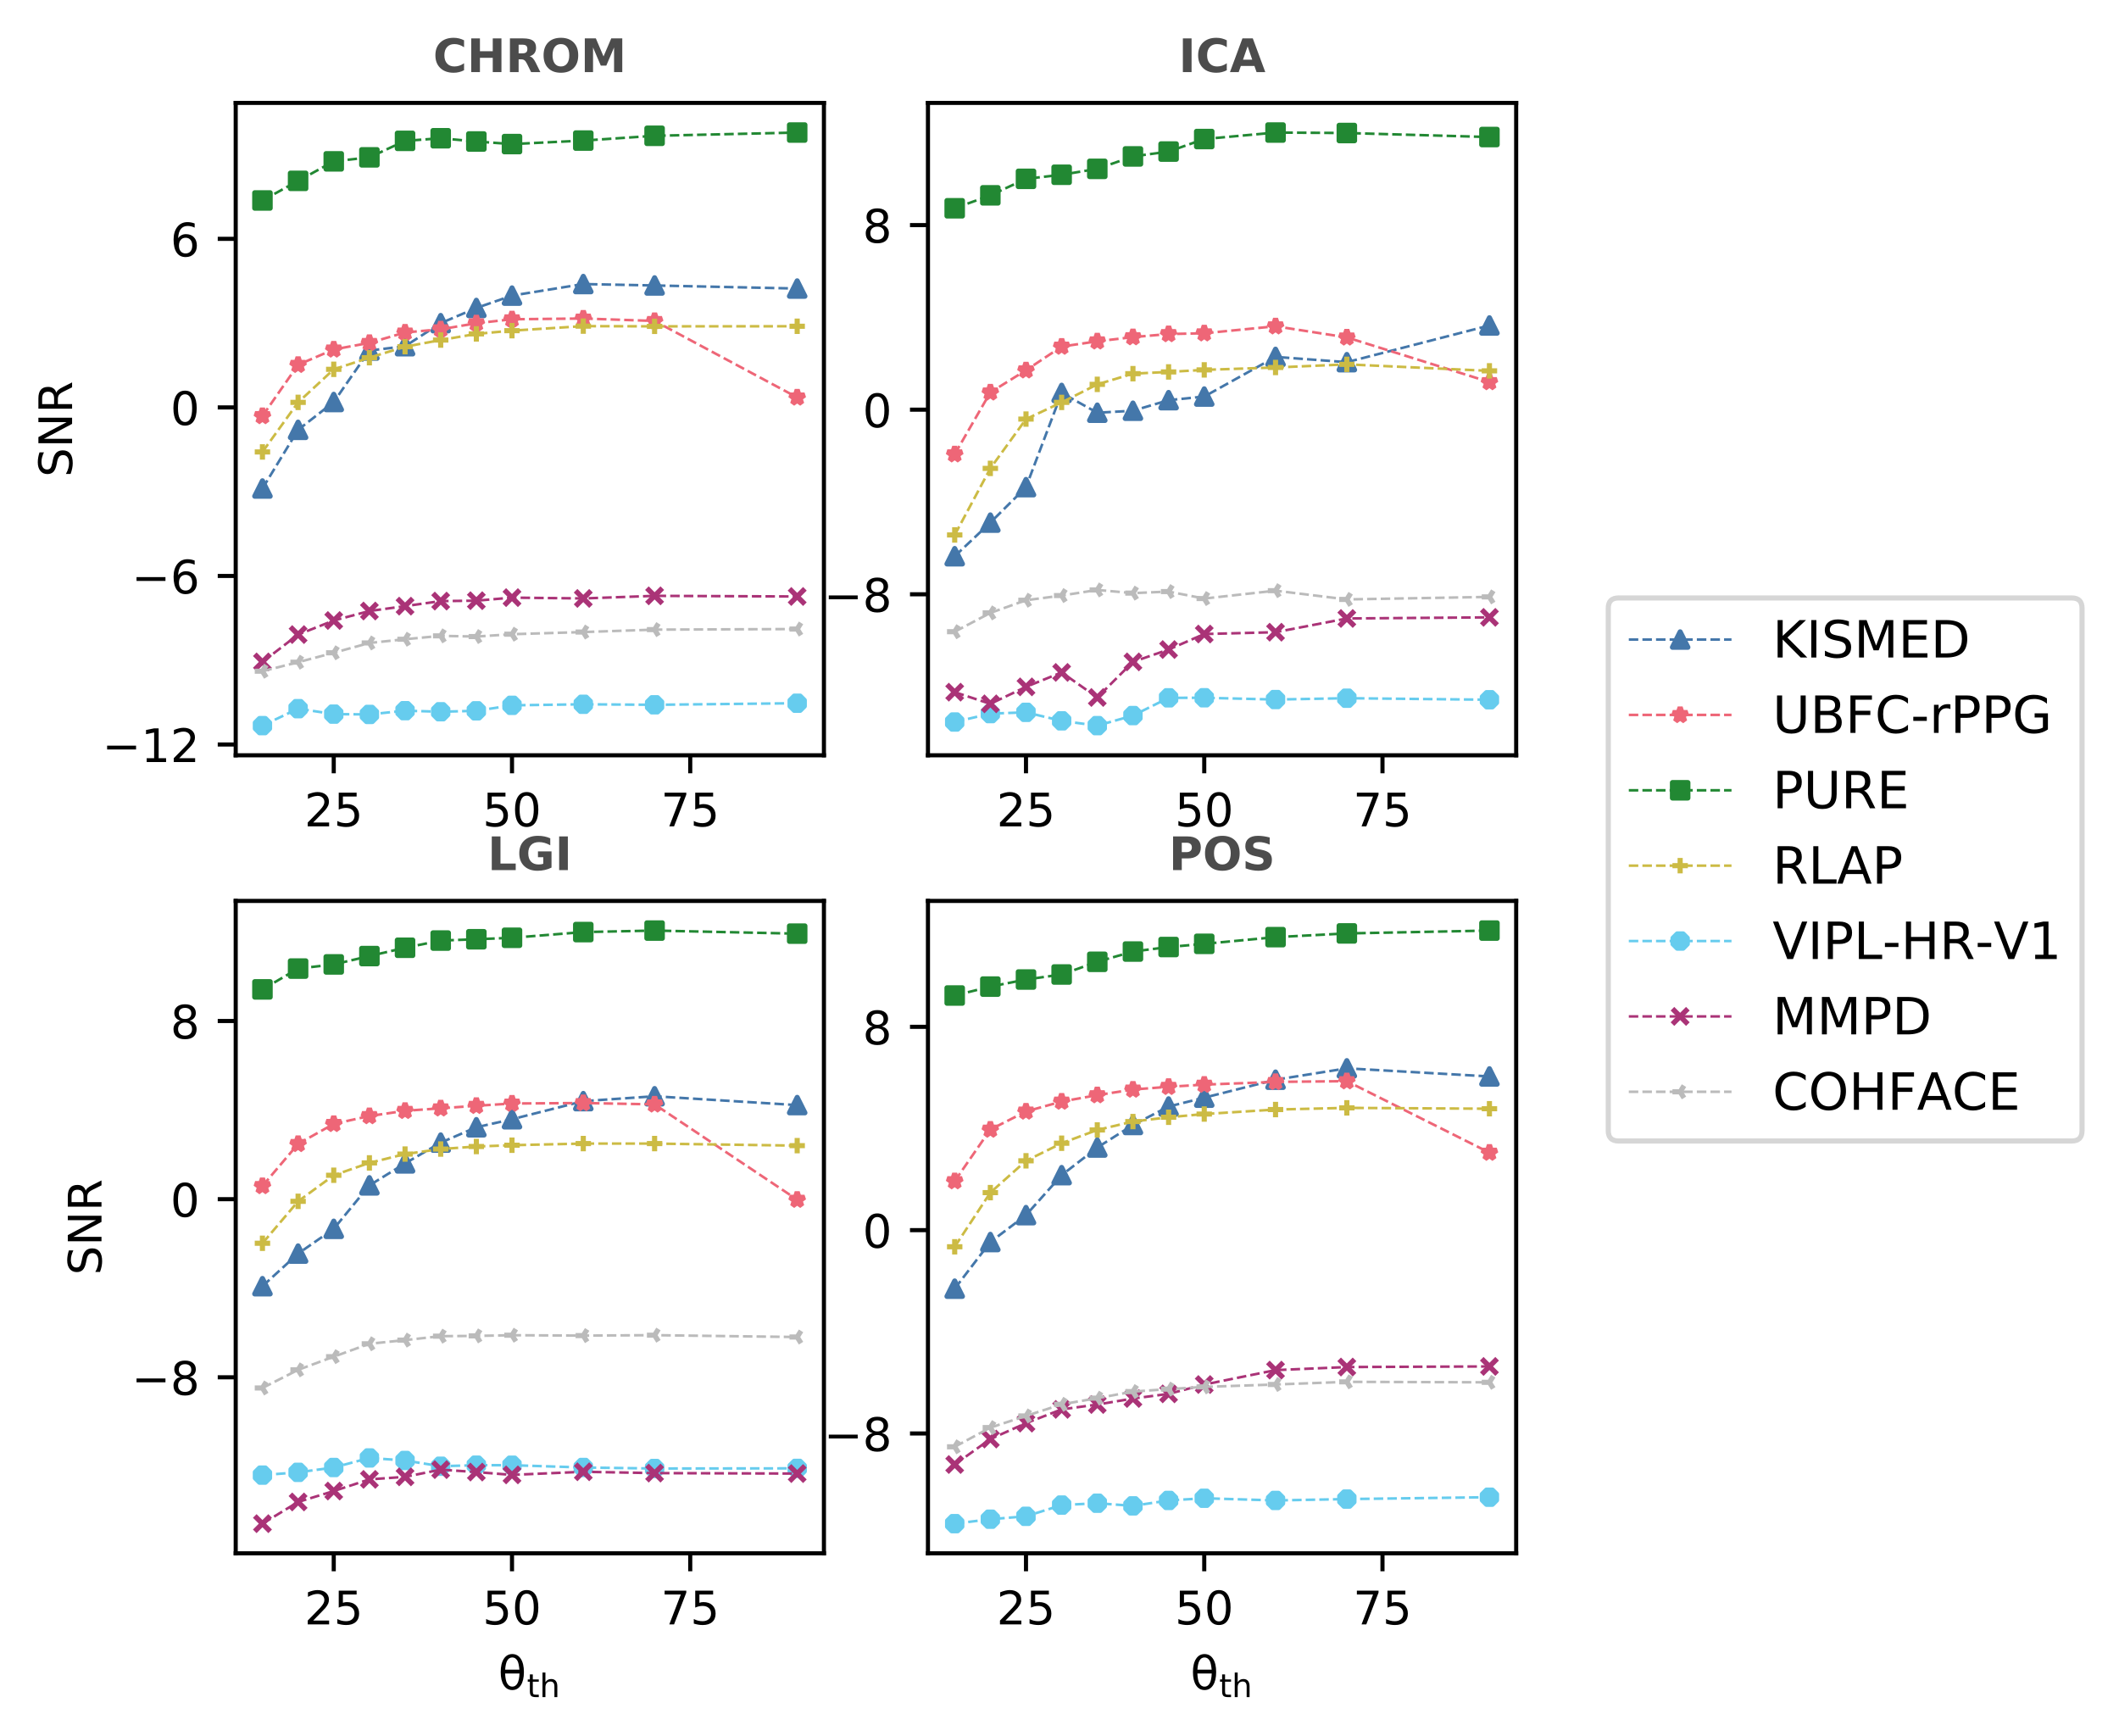 <?xml version="1.0" encoding="utf-8" standalone="no"?>
<!DOCTYPE svg PUBLIC "-//W3C//DTD SVG 1.1//EN"
  "http://www.w3.org/Graphics/SVG/1.1/DTD/svg11.dtd">
<!-- Created with matplotlib (https://matplotlib.org/) -->
<svg height="338.107pt" version="1.1" viewBox="0 0 412.675 338.107" width="412.675pt" xmlns="http://www.w3.org/2000/svg" xmlns:xlink="http://www.w3.org/1999/xlink">
 <defs>
  <style type="text/css">
*{stroke-linecap:butt;stroke-linejoin:round;}
  </style>
 </defs>
 <g id="figure_1">
  <g id="patch_1">
   <path d="M 0 338.107 
L 412.675 338.107 
L 412.675 0 
L 0 0 
z
" style="fill:#ffffff;"/>
  </g>
  <g id="axes_1">
   <g id="patch_2">
    <path d="M 45.905 147.083 
L 160.46 147.083 
L 160.46 20.039 
L 45.905 20.039 
z
" style="fill:#ffffff;"/>
   </g>
   <g id="matplotlib.axis_1">
    <g id="xtick_1">
     <g id="line2d_1">
      <defs>
       <path d="M 0 0 
L 0 3.5 
" id="m2f2217ad28" style="stroke:#000000;stroke-width:0.8;"/>
      </defs>
      <g>
       <use style="stroke:#000000;stroke-width:0.8;" x="64.997" xlink:href="#m2f2217ad28" y="147.083"/>
      </g>
     </g>
     <g id="text_1">
      <!-- 25 -->
      <defs>
       <path d="M 19.188 8.297 
L 53.609 8.297 
L 53.609 0 
L 7.328 0 
L 7.328 8.297 
Q 12.938 14.109 22.625 23.891 
Q 32.328 33.688 34.812 36.531 
Q 39.547 41.844 41.422 45.531 
Q 43.312 49.219 43.312 52.781 
Q 43.312 58.594 39.234 62.25 
Q 35.156 65.922 28.609 65.922 
Q 23.969 65.922 18.812 64.312 
Q 13.672 62.703 7.812 59.422 
L 7.812 69.391 
Q 13.766 71.781 18.938 73 
Q 24.125 74.219 28.422 74.219 
Q 39.75 74.219 46.484 68.547 
Q 53.219 62.891 53.219 53.422 
Q 53.219 48.922 51.531 44.891 
Q 49.859 40.875 45.406 35.406 
Q 44.188 33.984 37.641 27.219 
Q 31.109 20.453 19.188 8.297 
z
" id="DejaVuSans-50"/>
       <path d="M 10.797 72.906 
L 49.516 72.906 
L 49.516 64.594 
L 19.828 64.594 
L 19.828 46.734 
Q 21.969 47.469 24.109 47.828 
Q 26.266 48.188 28.422 48.188 
Q 40.625 48.188 47.75 41.5 
Q 54.891 34.812 54.891 23.391 
Q 54.891 11.625 47.562 5.094 
Q 40.234 -1.422 26.906 -1.422 
Q 22.312 -1.422 17.547 -0.641 
Q 12.797 0.141 7.719 1.703 
L 7.719 11.625 
Q 12.109 9.234 16.797 8.062 
Q 21.484 6.891 26.703 6.891 
Q 35.156 6.891 40.078 11.328 
Q 45.016 15.766 45.016 23.391 
Q 45.016 31 40.078 35.438 
Q 35.156 39.891 26.703 39.891 
Q 22.75 39.891 18.812 39.016 
Q 14.891 38.141 10.797 36.281 
z
" id="DejaVuSans-53"/>
      </defs>
      <g transform="translate(59.271 160.921)scale(0.09 -0.09)">
       <use xlink:href="#DejaVuSans-50"/>
       <use x="63.623" xlink:href="#DejaVuSans-53"/>
      </g>
     </g>
    </g>
    <g id="xtick_2">
     <g id="line2d_2">
      <g>
       <use style="stroke:#000000;stroke-width:0.8;" x="99.711" xlink:href="#m2f2217ad28" y="147.083"/>
      </g>
     </g>
     <g id="text_2">
      <!-- 50 -->
      <defs>
       <path d="M 31.781 66.406 
Q 24.172 66.406 20.328 58.906 
Q 16.5 51.422 16.5 36.375 
Q 16.5 21.391 20.328 13.891 
Q 24.172 6.391 31.781 6.391 
Q 39.453 6.391 43.281 13.891 
Q 47.125 21.391 47.125 36.375 
Q 47.125 51.422 43.281 58.906 
Q 39.453 66.406 31.781 66.406 
z
M 31.781 74.219 
Q 44.047 74.219 50.516 64.516 
Q 56.984 54.828 56.984 36.375 
Q 56.984 17.969 50.516 8.266 
Q 44.047 -1.422 31.781 -1.422 
Q 19.531 -1.422 13.062 8.266 
Q 6.594 17.969 6.594 36.375 
Q 6.594 54.828 13.062 64.516 
Q 19.531 74.219 31.781 74.219 
z
" id="DejaVuSans-48"/>
      </defs>
      <g transform="translate(93.984 160.921)scale(0.09 -0.09)">
       <use xlink:href="#DejaVuSans-53"/>
       <use x="63.623" xlink:href="#DejaVuSans-48"/>
      </g>
     </g>
    </g>
    <g id="xtick_3">
     <g id="line2d_3">
      <g>
       <use style="stroke:#000000;stroke-width:0.8;" x="134.424" xlink:href="#m2f2217ad28" y="147.083"/>
      </g>
     </g>
     <g id="text_3">
      <!-- 75 -->
      <defs>
       <path d="M 8.203 72.906 
L 55.078 72.906 
L 55.078 68.703 
L 28.609 0 
L 18.312 0 
L 43.219 64.594 
L 8.203 64.594 
z
" id="DejaVuSans-55"/>
      </defs>
      <g transform="translate(128.698 160.921)scale(0.09 -0.09)">
       <use xlink:href="#DejaVuSans-55"/>
       <use x="63.623" xlink:href="#DejaVuSans-53"/>
      </g>
     </g>
    </g>
   </g>
   <g id="matplotlib.axis_2">
    <g id="ytick_1">
     <g id="line2d_4">
      <defs>
       <path d="M 0 0 
L -3.5 0 
" id="m4cbcd72602" style="stroke:#000000;stroke-width:0.8;"/>
      </defs>
      <g>
       <use style="stroke:#000000;stroke-width:0.8;" x="45.905" xlink:href="#m4cbcd72602" y="144.981"/>
      </g>
     </g>
     <g id="text_4">
      <!-- −12 -->
      <defs>
       <path d="M 10.594 35.5 
L 73.188 35.5 
L 73.188 27.203 
L 10.594 27.203 
z
" id="DejaVuSans-8722"/>
       <path d="M 12.406 8.297 
L 28.516 8.297 
L 28.516 63.922 
L 10.984 60.406 
L 10.984 69.391 
L 28.422 72.906 
L 38.281 72.906 
L 38.281 8.297 
L 54.391 8.297 
L 54.391 0 
L 12.406 0 
z
" id="DejaVuSans-49"/>
      </defs>
      <g transform="translate(19.91 148.401)scale(0.09 -0.09)">
       <use xlink:href="#DejaVuSans-8722"/>
       <use x="83.789" xlink:href="#DejaVuSans-49"/>
       <use x="147.412" xlink:href="#DejaVuSans-50"/>
      </g>
     </g>
    </g>
    <g id="ytick_2">
     <g id="line2d_5">
      <g>
       <use style="stroke:#000000;stroke-width:0.8;" x="45.905" xlink:href="#m4cbcd72602" y="112.159"/>
      </g>
     </g>
     <g id="text_5">
      <!-- −6 -->
      <defs>
       <path d="M 33.016 40.375 
Q 26.375 40.375 22.484 35.828 
Q 18.609 31.297 18.609 23.391 
Q 18.609 15.531 22.484 10.953 
Q 26.375 6.391 33.016 6.391 
Q 39.656 6.391 43.531 10.953 
Q 47.406 15.531 47.406 23.391 
Q 47.406 31.297 43.531 35.828 
Q 39.656 40.375 33.016 40.375 
z
M 52.594 71.297 
L 52.594 62.312 
Q 48.875 64.062 45.094 64.984 
Q 41.312 65.922 37.594 65.922 
Q 27.828 65.922 22.672 59.328 
Q 17.531 52.734 16.797 39.406 
Q 19.672 43.656 24.016 45.922 
Q 28.375 48.188 33.594 48.188 
Q 44.578 48.188 50.953 41.516 
Q 57.328 34.859 57.328 23.391 
Q 57.328 12.156 50.688 5.359 
Q 44.047 -1.422 33.016 -1.422 
Q 20.359 -1.422 13.672 8.266 
Q 6.984 17.969 6.984 36.375 
Q 6.984 53.656 15.188 63.938 
Q 23.391 74.219 37.203 74.219 
Q 40.922 74.219 44.703 73.484 
Q 48.484 72.75 52.594 71.297 
z
" id="DejaVuSans-54"/>
      </defs>
      <g transform="translate(25.637 115.578)scale(0.09 -0.09)">
       <use xlink:href="#DejaVuSans-8722"/>
       <use x="83.789" xlink:href="#DejaVuSans-54"/>
      </g>
     </g>
    </g>
    <g id="ytick_3">
     <g id="line2d_6">
      <g>
       <use style="stroke:#000000;stroke-width:0.8;" x="45.905" xlink:href="#m4cbcd72602" y="79.336"/>
      </g>
     </g>
     <g id="text_6">
      <!-- 0 -->
      <g transform="translate(33.178 82.756)scale(0.09 -0.09)">
       <use xlink:href="#DejaVuSans-48"/>
      </g>
     </g>
    </g>
    <g id="ytick_4">
     <g id="line2d_7">
      <g>
       <use style="stroke:#000000;stroke-width:0.8;" x="45.905" xlink:href="#m4cbcd72602" y="46.514"/>
      </g>
     </g>
     <g id="text_7">
      <!-- 6 -->
      <g transform="translate(33.178 49.933)scale(0.09 -0.09)">
       <use xlink:href="#DejaVuSans-54"/>
      </g>
     </g>
    </g>
    <g id="text_8">
     <!-- SNR -->
     <defs>
      <path d="M 53.516 70.516 
L 53.516 60.891 
Q 47.906 63.578 42.922 64.891 
Q 37.938 66.219 33.297 66.219 
Q 25.25 66.219 20.875 63.094 
Q 16.5 59.969 16.5 54.203 
Q 16.5 49.359 19.406 46.891 
Q 22.312 44.438 30.422 42.922 
L 36.375 41.703 
Q 47.406 39.594 52.656 34.297 
Q 57.906 29 57.906 20.125 
Q 57.906 9.516 50.797 4.047 
Q 43.703 -1.422 29.984 -1.422 
Q 24.812 -1.422 18.969 -0.25 
Q 13.141 0.922 6.891 3.219 
L 6.891 13.375 
Q 12.891 10.016 18.656 8.297 
Q 24.422 6.594 29.984 6.594 
Q 38.422 6.594 43.016 9.906 
Q 47.609 13.234 47.609 19.391 
Q 47.609 24.75 44.312 27.781 
Q 41.016 30.812 33.5 32.328 
L 27.484 33.5 
Q 16.453 35.688 11.516 40.375 
Q 6.594 45.062 6.594 53.422 
Q 6.594 63.094 13.406 68.656 
Q 20.219 74.219 32.172 74.219 
Q 37.312 74.219 42.625 73.281 
Q 47.953 72.359 53.516 70.516 
z
" id="DejaVuSans-83"/>
      <path d="M 9.812 72.906 
L 23.094 72.906 
L 55.422 11.922 
L 55.422 72.906 
L 64.984 72.906 
L 64.984 0 
L 51.703 0 
L 19.391 60.984 
L 19.391 0 
L 9.812 0 
z
" id="DejaVuSans-78"/>
      <path d="M 44.391 34.188 
Q 47.562 33.109 50.562 29.594 
Q 53.562 26.078 56.594 19.922 
L 66.609 0 
L 56 0 
L 46.688 18.703 
Q 43.062 26.031 39.672 28.422 
Q 36.281 30.812 30.422 30.812 
L 19.672 30.812 
L 19.672 0 
L 9.812 0 
L 9.812 72.906 
L 32.078 72.906 
Q 44.578 72.906 50.734 67.672 
Q 56.891 62.453 56.891 51.906 
Q 56.891 45.016 53.688 40.469 
Q 50.484 35.938 44.391 34.188 
z
M 19.672 64.797 
L 19.672 38.922 
L 32.078 38.922 
Q 39.203 38.922 42.844 42.219 
Q 46.484 45.516 46.484 51.906 
Q 46.484 58.297 42.844 61.547 
Q 39.203 64.797 32.078 64.797 
z
" id="DejaVuSans-82"/>
     </defs>
     <g transform="translate(14.039 92.911)rotate(-90)scale(0.09 -0.09)">
      <use xlink:href="#DejaVuSans-83"/>
      <use x="63.477" xlink:href="#DejaVuSans-78"/>
      <use x="138.281" xlink:href="#DejaVuSans-82"/>
     </g>
    </g>
   </g>
   <g id="line2d_8">
    <path clip-path="url(#p9cb911ea6b)" d="M 51.112 95.13 
L 58.054 83.705 
L 64.997 78.286 
L 71.94 68.269 
L 78.882 67.421 
L 85.825 62.932 
L 92.768 59.974 
L 99.711 57.564 
L 113.596 55.316 
L 127.482 55.591 
L 155.252 56.189 
" style="fill:none;stroke:#4477aa;stroke-dasharray:1.85,0.8;stroke-dashoffset:0;stroke-width:0.5;"/>
    <defs>
     <path d="M 0 -1.5 
L -1.5 1.5 
L 1.5 1.5 
z
" id="m70883ecd52" style="stroke:#4477aa;stroke-linejoin:miter;"/>
    </defs>
    <g clip-path="url(#p9cb911ea6b)">
     <use style="fill:#4477aa;stroke:#4477aa;stroke-linejoin:miter;" x="51.112" xlink:href="#m70883ecd52" y="95.13"/>
     <use style="fill:#4477aa;stroke:#4477aa;stroke-linejoin:miter;" x="58.054" xlink:href="#m70883ecd52" y="83.705"/>
     <use style="fill:#4477aa;stroke:#4477aa;stroke-linejoin:miter;" x="64.997" xlink:href="#m70883ecd52" y="78.286"/>
     <use style="fill:#4477aa;stroke:#4477aa;stroke-linejoin:miter;" x="71.94" xlink:href="#m70883ecd52" y="68.269"/>
     <use style="fill:#4477aa;stroke:#4477aa;stroke-linejoin:miter;" x="78.882" xlink:href="#m70883ecd52" y="67.421"/>
     <use style="fill:#4477aa;stroke:#4477aa;stroke-linejoin:miter;" x="85.825" xlink:href="#m70883ecd52" y="62.932"/>
     <use style="fill:#4477aa;stroke:#4477aa;stroke-linejoin:miter;" x="92.768" xlink:href="#m70883ecd52" y="59.974"/>
     <use style="fill:#4477aa;stroke:#4477aa;stroke-linejoin:miter;" x="99.711" xlink:href="#m70883ecd52" y="57.564"/>
     <use style="fill:#4477aa;stroke:#4477aa;stroke-linejoin:miter;" x="113.596" xlink:href="#m70883ecd52" y="55.316"/>
     <use style="fill:#4477aa;stroke:#4477aa;stroke-linejoin:miter;" x="127.482" xlink:href="#m70883ecd52" y="55.591"/>
     <use style="fill:#4477aa;stroke:#4477aa;stroke-linejoin:miter;" x="155.252" xlink:href="#m70883ecd52" y="56.189"/>
    </g>
   </g>
   <g id="line2d_9">
    <path clip-path="url(#p9cb911ea6b)" d="M 51.112 81.011 
L 58.054 71.038 
L 64.997 68.047 
L 71.94 66.773 
L 78.882 64.742 
L 85.825 64.124 
L 92.768 62.948 
L 99.711 62.172 
L 113.596 62.026 
L 127.482 62.503 
L 155.252 77.392 
" style="fill:none;stroke:#ee6677;stroke-dasharray:1.85,0.8;stroke-dashoffset:0;stroke-width:0.5;"/>
    <defs>
     <path d="M 0 -1.5 
L -0.337 -0.464 
L -1.427 -0.464 
L -0.545 0.177 
L -0.882 1.214 
L -0 0.573 
L 0.882 1.214 
L 0.545 0.177 
L 1.427 -0.464 
L 0.337 -0.464 
z
" id="mefdbae8236" style="stroke:#ee6677;stroke-linejoin:bevel;"/>
    </defs>
    <g clip-path="url(#p9cb911ea6b)">
     <use style="fill:#ee6677;stroke:#ee6677;stroke-linejoin:bevel;" x="51.112" xlink:href="#mefdbae8236" y="81.011"/>
     <use style="fill:#ee6677;stroke:#ee6677;stroke-linejoin:bevel;" x="58.054" xlink:href="#mefdbae8236" y="71.038"/>
     <use style="fill:#ee6677;stroke:#ee6677;stroke-linejoin:bevel;" x="64.997" xlink:href="#mefdbae8236" y="68.047"/>
     <use style="fill:#ee6677;stroke:#ee6677;stroke-linejoin:bevel;" x="71.94" xlink:href="#mefdbae8236" y="66.773"/>
     <use style="fill:#ee6677;stroke:#ee6677;stroke-linejoin:bevel;" x="78.882" xlink:href="#mefdbae8236" y="64.742"/>
     <use style="fill:#ee6677;stroke:#ee6677;stroke-linejoin:bevel;" x="85.825" xlink:href="#mefdbae8236" y="64.124"/>
     <use style="fill:#ee6677;stroke:#ee6677;stroke-linejoin:bevel;" x="92.768" xlink:href="#mefdbae8236" y="62.948"/>
     <use style="fill:#ee6677;stroke:#ee6677;stroke-linejoin:bevel;" x="99.711" xlink:href="#mefdbae8236" y="62.172"/>
     <use style="fill:#ee6677;stroke:#ee6677;stroke-linejoin:bevel;" x="113.596" xlink:href="#mefdbae8236" y="62.026"/>
     <use style="fill:#ee6677;stroke:#ee6677;stroke-linejoin:bevel;" x="127.482" xlink:href="#mefdbae8236" y="62.503"/>
     <use style="fill:#ee6677;stroke:#ee6677;stroke-linejoin:bevel;" x="155.252" xlink:href="#mefdbae8236" y="77.392"/>
    </g>
   </g>
   <g id="line2d_10">
    <path clip-path="url(#p9cb911ea6b)" d="M 51.112 39.039 
L 58.054 35.221 
L 64.997 31.424 
L 71.94 30.641 
L 78.882 27.431 
L 85.825 26.925 
L 92.768 27.555 
L 99.711 28.059 
L 113.596 27.376 
L 127.482 26.446 
L 155.252 25.813 
" style="fill:none;stroke:#228833;stroke-dasharray:1.85,0.8;stroke-dashoffset:0;stroke-width:0.5;"/>
    <defs>
     <path d="M -1.5 1.5 
L 1.5 1.5 
L 1.5 -1.5 
L -1.5 -1.5 
z
" id="mc5dc26e5b6" style="stroke:#228833;stroke-linejoin:miter;"/>
    </defs>
    <g clip-path="url(#p9cb911ea6b)">
     <use style="fill:#228833;stroke:#228833;stroke-linejoin:miter;" x="51.112" xlink:href="#mc5dc26e5b6" y="39.039"/>
     <use style="fill:#228833;stroke:#228833;stroke-linejoin:miter;" x="58.054" xlink:href="#mc5dc26e5b6" y="35.221"/>
     <use style="fill:#228833;stroke:#228833;stroke-linejoin:miter;" x="64.997" xlink:href="#mc5dc26e5b6" y="31.424"/>
     <use style="fill:#228833;stroke:#228833;stroke-linejoin:miter;" x="71.94" xlink:href="#mc5dc26e5b6" y="30.641"/>
     <use style="fill:#228833;stroke:#228833;stroke-linejoin:miter;" x="78.882" xlink:href="#mc5dc26e5b6" y="27.431"/>
     <use style="fill:#228833;stroke:#228833;stroke-linejoin:miter;" x="85.825" xlink:href="#mc5dc26e5b6" y="26.925"/>
     <use style="fill:#228833;stroke:#228833;stroke-linejoin:miter;" x="92.768" xlink:href="#mc5dc26e5b6" y="27.555"/>
     <use style="fill:#228833;stroke:#228833;stroke-linejoin:miter;" x="99.711" xlink:href="#mc5dc26e5b6" y="28.059"/>
     <use style="fill:#228833;stroke:#228833;stroke-linejoin:miter;" x="113.596" xlink:href="#mc5dc26e5b6" y="27.376"/>
     <use style="fill:#228833;stroke:#228833;stroke-linejoin:miter;" x="127.482" xlink:href="#mc5dc26e5b6" y="26.446"/>
     <use style="fill:#228833;stroke:#228833;stroke-linejoin:miter;" x="155.252" xlink:href="#mc5dc26e5b6" y="25.813"/>
    </g>
   </g>
   <g id="line2d_11">
    <path clip-path="url(#p9cb911ea6b)" d="M 51.112 88.008 
L 58.054 78.358 
L 64.997 71.924 
L 71.94 69.653 
L 78.882 67.515 
L 85.825 66.219 
L 92.768 65.022 
L 99.711 64.391 
L 113.596 63.51 
L 127.482 63.553 
L 155.252 63.536 
" style="fill:none;stroke:#ccbb44;stroke-dasharray:1.85,0.8;stroke-dashoffset:0;stroke-width:0.5;"/>
    <defs>
     <path d="M -1.5 0 
L 1.5 0 
M 0 1.5 
L 0 -1.5 
" id="m30af6efab2" style="stroke:#ccbb44;"/>
    </defs>
    <g clip-path="url(#p9cb911ea6b)">
     <use style="fill:#ccbb44;stroke:#ccbb44;" x="51.112" xlink:href="#m30af6efab2" y="88.008"/>
     <use style="fill:#ccbb44;stroke:#ccbb44;" x="58.054" xlink:href="#m30af6efab2" y="78.358"/>
     <use style="fill:#ccbb44;stroke:#ccbb44;" x="64.997" xlink:href="#m30af6efab2" y="71.924"/>
     <use style="fill:#ccbb44;stroke:#ccbb44;" x="71.94" xlink:href="#m30af6efab2" y="69.653"/>
     <use style="fill:#ccbb44;stroke:#ccbb44;" x="78.882" xlink:href="#m30af6efab2" y="67.515"/>
     <use style="fill:#ccbb44;stroke:#ccbb44;" x="85.825" xlink:href="#m30af6efab2" y="66.219"/>
     <use style="fill:#ccbb44;stroke:#ccbb44;" x="92.768" xlink:href="#m30af6efab2" y="65.022"/>
     <use style="fill:#ccbb44;stroke:#ccbb44;" x="99.711" xlink:href="#m30af6efab2" y="64.391"/>
     <use style="fill:#ccbb44;stroke:#ccbb44;" x="113.596" xlink:href="#m30af6efab2" y="63.51"/>
     <use style="fill:#ccbb44;stroke:#ccbb44;" x="127.482" xlink:href="#m30af6efab2" y="63.553"/>
     <use style="fill:#ccbb44;stroke:#ccbb44;" x="155.252" xlink:href="#m30af6efab2" y="63.536"/>
    </g>
   </g>
   <g id="line2d_12">
    <path clip-path="url(#p9cb911ea6b)" d="M 51.112 141.308 
L 58.054 138.002 
L 64.997 139.066 
L 71.94 139.125 
L 78.882 138.396 
L 85.825 138.603 
L 92.768 138.421 
L 99.711 137.353 
L 113.596 137.151 
L 127.482 137.251 
L 155.252 136.943 
" style="fill:none;stroke:#66ccee;stroke-dasharray:1.85,0.8;stroke-dashoffset:0;stroke-width:0.5;"/>
    <defs>
     <path d="M -0.574 -1.386 
L -1.386 -0.574 
L -1.386 0.574 
L -0.574 1.386 
L 0.574 1.386 
L 1.386 0.574 
L 1.386 -0.574 
L 0.574 -1.386 
z
" id="mb50fb066a5" style="stroke:#66ccee;stroke-linejoin:miter;"/>
    </defs>
    <g clip-path="url(#p9cb911ea6b)">
     <use style="fill:#66ccee;stroke:#66ccee;stroke-linejoin:miter;" x="51.112" xlink:href="#mb50fb066a5" y="141.308"/>
     <use style="fill:#66ccee;stroke:#66ccee;stroke-linejoin:miter;" x="58.054" xlink:href="#mb50fb066a5" y="138.002"/>
     <use style="fill:#66ccee;stroke:#66ccee;stroke-linejoin:miter;" x="64.997" xlink:href="#mb50fb066a5" y="139.066"/>
     <use style="fill:#66ccee;stroke:#66ccee;stroke-linejoin:miter;" x="71.94" xlink:href="#mb50fb066a5" y="139.125"/>
     <use style="fill:#66ccee;stroke:#66ccee;stroke-linejoin:miter;" x="78.882" xlink:href="#mb50fb066a5" y="138.396"/>
     <use style="fill:#66ccee;stroke:#66ccee;stroke-linejoin:miter;" x="85.825" xlink:href="#mb50fb066a5" y="138.603"/>
     <use style="fill:#66ccee;stroke:#66ccee;stroke-linejoin:miter;" x="92.768" xlink:href="#mb50fb066a5" y="138.421"/>
     <use style="fill:#66ccee;stroke:#66ccee;stroke-linejoin:miter;" x="99.711" xlink:href="#mb50fb066a5" y="137.353"/>
     <use style="fill:#66ccee;stroke:#66ccee;stroke-linejoin:miter;" x="113.596" xlink:href="#mb50fb066a5" y="137.151"/>
     <use style="fill:#66ccee;stroke:#66ccee;stroke-linejoin:miter;" x="127.482" xlink:href="#mb50fb066a5" y="137.251"/>
     <use style="fill:#66ccee;stroke:#66ccee;stroke-linejoin:miter;" x="155.252" xlink:href="#mb50fb066a5" y="136.943"/>
    </g>
   </g>
   <g id="line2d_13">
    <path clip-path="url(#p9cb911ea6b)" d="M 51.112 128.9 
L 58.054 123.576 
L 64.997 120.837 
L 71.94 118.988 
L 78.882 118.039 
L 85.825 117.056 
L 92.768 116.976 
L 99.711 116.38 
L 113.596 116.539 
L 127.482 116.033 
L 155.252 116.157 
" style="fill:none;stroke:#aa3377;stroke-dasharray:1.85,0.8;stroke-dashoffset:0;stroke-width:0.5;"/>
    <defs>
     <path d="M -1.5 1.5 
L 1.5 -1.5 
M -1.5 -1.5 
L 1.5 1.5 
" id="m24041cf361" style="stroke:#aa3377;"/>
    </defs>
    <g clip-path="url(#p9cb911ea6b)">
     <use style="fill:#aa3377;stroke:#aa3377;" x="51.112" xlink:href="#m24041cf361" y="128.9"/>
     <use style="fill:#aa3377;stroke:#aa3377;" x="58.054" xlink:href="#m24041cf361" y="123.576"/>
     <use style="fill:#aa3377;stroke:#aa3377;" x="64.997" xlink:href="#m24041cf361" y="120.837"/>
     <use style="fill:#aa3377;stroke:#aa3377;" x="71.94" xlink:href="#m24041cf361" y="118.988"/>
     <use style="fill:#aa3377;stroke:#aa3377;" x="78.882" xlink:href="#m24041cf361" y="118.039"/>
     <use style="fill:#aa3377;stroke:#aa3377;" x="85.825" xlink:href="#m24041cf361" y="117.056"/>
     <use style="fill:#aa3377;stroke:#aa3377;" x="92.768" xlink:href="#m24041cf361" y="116.976"/>
     <use style="fill:#aa3377;stroke:#aa3377;" x="99.711" xlink:href="#m24041cf361" y="116.38"/>
     <use style="fill:#aa3377;stroke:#aa3377;" x="113.596" xlink:href="#m24041cf361" y="116.539"/>
     <use style="fill:#aa3377;stroke:#aa3377;" x="127.482" xlink:href="#m24041cf361" y="116.033"/>
     <use style="fill:#aa3377;stroke:#aa3377;" x="155.252" xlink:href="#m24041cf361" y="116.157"/>
    </g>
   </g>
   <g id="line2d_14">
    <path clip-path="url(#p9cb911ea6b)" d="M 51.112 130.713 
L 58.054 128.952 
L 64.997 127.122 
L 71.94 125.209 
L 78.882 124.485 
L 85.825 123.824 
L 92.768 123.962 
L 99.711 123.503 
L 113.596 123.085 
L 127.482 122.612 
L 155.252 122.5 
" style="fill:none;stroke:#bbbbbb;stroke-dasharray:1.85,0.8;stroke-dashoffset:0;stroke-width:0.5;"/>
    <defs>
     <path d="M 0 0 
L -1.5 -0 
M 0 0 
L 0.75 1.2 
M 0 0 
L 0.75 -1.2 
" id="m062efa6df2" style="stroke:#bbbbbb;"/>
    </defs>
    <g clip-path="url(#p9cb911ea6b)">
     <use style="fill:#bbbbbb;stroke:#bbbbbb;" x="51.112" xlink:href="#m062efa6df2" y="130.713"/>
     <use style="fill:#bbbbbb;stroke:#bbbbbb;" x="58.054" xlink:href="#m062efa6df2" y="128.952"/>
     <use style="fill:#bbbbbb;stroke:#bbbbbb;" x="64.997" xlink:href="#m062efa6df2" y="127.122"/>
     <use style="fill:#bbbbbb;stroke:#bbbbbb;" x="71.94" xlink:href="#m062efa6df2" y="125.209"/>
     <use style="fill:#bbbbbb;stroke:#bbbbbb;" x="78.882" xlink:href="#m062efa6df2" y="124.485"/>
     <use style="fill:#bbbbbb;stroke:#bbbbbb;" x="85.825" xlink:href="#m062efa6df2" y="123.824"/>
     <use style="fill:#bbbbbb;stroke:#bbbbbb;" x="92.768" xlink:href="#m062efa6df2" y="123.962"/>
     <use style="fill:#bbbbbb;stroke:#bbbbbb;" x="99.711" xlink:href="#m062efa6df2" y="123.503"/>
     <use style="fill:#bbbbbb;stroke:#bbbbbb;" x="113.596" xlink:href="#m062efa6df2" y="123.085"/>
     <use style="fill:#bbbbbb;stroke:#bbbbbb;" x="127.482" xlink:href="#m062efa6df2" y="122.612"/>
     <use style="fill:#bbbbbb;stroke:#bbbbbb;" x="155.252" xlink:href="#m062efa6df2" y="122.5"/>
    </g>
   </g>
   <g id="patch_3">
    <path d="M 45.905 147.083 
L 45.905 20.039 
" style="fill:none;stroke:#000000;stroke-linecap:square;stroke-linejoin:miter;stroke-width:0.8;"/>
   </g>
   <g id="patch_4">
    <path d="M 160.46 147.083 
L 160.46 20.039 
" style="fill:none;stroke:#000000;stroke-linecap:square;stroke-linejoin:miter;stroke-width:0.8;"/>
   </g>
   <g id="patch_5">
    <path d="M 45.905 147.083 
L 160.46 147.083 
" style="fill:none;stroke:#000000;stroke-linecap:square;stroke-linejoin:miter;stroke-width:0.8;"/>
   </g>
   <g id="patch_6">
    <path d="M 45.905 20.039 
L 160.46 20.039 
" style="fill:none;stroke:#000000;stroke-linecap:square;stroke-linejoin:miter;stroke-width:0.8;"/>
   </g>
   <g id="text_9">
    <!-- CHROM -->
    <defs>
     <path d="M 67 4 
Q 61.812 1.312 56.203 -0.047 
Q 50.594 -1.422 44.484 -1.422 
Q 26.266 -1.422 15.625 8.766 
Q 4.984 18.953 4.984 36.375 
Q 4.984 53.859 15.625 64.031 
Q 26.266 74.219 44.484 74.219 
Q 50.594 74.219 56.203 72.844 
Q 61.812 71.484 67 68.797 
L 67 53.719 
Q 61.766 57.281 56.688 58.938 
Q 51.609 60.594 46 60.594 
Q 35.938 60.594 30.172 54.141 
Q 24.422 47.703 24.422 36.375 
Q 24.422 25.094 30.172 18.641 
Q 35.938 12.203 46 12.203 
Q 51.609 12.203 56.688 13.859 
Q 61.766 15.531 67 19.094 
z
" id="DejaVuSans-Bold-67"/>
     <path d="M 9.188 72.906 
L 27.984 72.906 
L 27.984 45.125 
L 55.719 45.125 
L 55.719 72.906 
L 74.516 72.906 
L 74.516 0 
L 55.719 0 
L 55.719 30.906 
L 27.984 30.906 
L 27.984 0 
L 9.188 0 
z
" id="DejaVuSans-Bold-72"/>
     <path d="M 35.891 40.578 
Q 41.797 40.578 44.359 42.766 
Q 46.922 44.969 46.922 50 
Q 46.922 54.984 44.359 57.125 
Q 41.797 59.281 35.891 59.281 
L 27.984 59.281 
L 27.984 40.578 
z
M 27.984 27.594 
L 27.984 0 
L 9.188 0 
L 9.188 72.906 
L 37.891 72.906 
Q 52.297 72.906 59 68.062 
Q 65.719 63.234 65.719 52.781 
Q 65.719 45.562 62.219 40.922 
Q 58.734 36.281 51.703 34.078 
Q 55.562 33.203 58.609 30.094 
Q 61.672 27 64.797 20.703 
L 75 0 
L 54.984 0 
L 46.094 18.109 
Q 43.406 23.578 40.641 25.578 
Q 37.891 27.594 33.297 27.594 
z
" id="DejaVuSans-Bold-82"/>
     <path d="M 42.484 60.594 
Q 33.891 60.594 29.156 54.25 
Q 24.422 47.906 24.422 36.375 
Q 24.422 24.906 29.156 18.547 
Q 33.891 12.203 42.484 12.203 
Q 51.125 12.203 55.859 18.547 
Q 60.594 24.906 60.594 36.375 
Q 60.594 47.906 55.859 54.25 
Q 51.125 60.594 42.484 60.594 
z
M 42.484 74.219 
Q 60.062 74.219 70.016 64.156 
Q 79.984 54.109 79.984 36.375 
Q 79.984 18.703 70.016 8.641 
Q 60.062 -1.422 42.484 -1.422 
Q 24.953 -1.422 14.969 8.641 
Q 4.984 18.703 4.984 36.375 
Q 4.984 54.109 14.969 64.156 
Q 24.953 74.219 42.484 74.219 
z
" id="DejaVuSans-Bold-79"/>
     <path d="M 9.188 72.906 
L 33.109 72.906 
L 49.703 33.891 
L 66.406 72.906 
L 90.281 72.906 
L 90.281 0 
L 72.516 0 
L 72.516 53.328 
L 55.719 14.016 
L 43.797 14.016 
L 27 53.328 
L 27 0 
L 9.188 0 
z
" id="DejaVuSans-Bold-77"/>
    </defs>
    <g style="fill:#4c4c4c;" transform="translate(84.345 14.039)scale(0.09 -0.09)">
     <use xlink:href="#DejaVuSans-Bold-67"/>
     <use x="73.389" xlink:href="#DejaVuSans-Bold-72"/>
     <use x="157.08" xlink:href="#DejaVuSans-Bold-82"/>
     <use x="234.082" xlink:href="#DejaVuSans-Bold-79"/>
     <use x="319.092" xlink:href="#DejaVuSans-Bold-77"/>
    </g>
   </g>
  </g>
  <g id="axes_2">
   <g id="patch_7">
    <path d="M 180.72 147.083 
L 295.275 147.083 
L 295.275 20.039 
L 180.72 20.039 
z
" style="fill:#ffffff;"/>
   </g>
   <g id="matplotlib.axis_3">
    <g id="xtick_4">
     <g id="line2d_15">
      <g>
       <use style="stroke:#000000;stroke-width:0.8;" x="199.812" xlink:href="#m2f2217ad28" y="147.083"/>
      </g>
     </g>
     <g id="text_10">
      <!-- 25 -->
      <g transform="translate(194.086 160.921)scale(0.09 -0.09)">
       <use xlink:href="#DejaVuSans-50"/>
       <use x="63.623" xlink:href="#DejaVuSans-53"/>
      </g>
     </g>
    </g>
    <g id="xtick_5">
     <g id="line2d_16">
      <g>
       <use style="stroke:#000000;stroke-width:0.8;" x="234.526" xlink:href="#m2f2217ad28" y="147.083"/>
      </g>
     </g>
     <g id="text_11">
      <!-- 50 -->
      <g transform="translate(228.799 160.921)scale(0.09 -0.09)">
       <use xlink:href="#DejaVuSans-53"/>
       <use x="63.623" xlink:href="#DejaVuSans-48"/>
      </g>
     </g>
    </g>
    <g id="xtick_6">
     <g id="line2d_17">
      <g>
       <use style="stroke:#000000;stroke-width:0.8;" x="269.239" xlink:href="#m2f2217ad28" y="147.083"/>
      </g>
     </g>
     <g id="text_12">
      <!-- 75 -->
      <g transform="translate(263.513 160.921)scale(0.09 -0.09)">
       <use xlink:href="#DejaVuSans-55"/>
       <use x="63.623" xlink:href="#DejaVuSans-53"/>
      </g>
     </g>
    </g>
   </g>
   <g id="matplotlib.axis_4">
    <g id="ytick_5">
     <g id="line2d_18">
      <g>
       <use style="stroke:#000000;stroke-width:0.8;" x="180.72" xlink:href="#m4cbcd72602" y="115.728"/>
      </g>
     </g>
     <g id="text_13">
      <!-- −8 -->
      <defs>
       <path d="M 31.781 34.625 
Q 24.75 34.625 20.719 30.859 
Q 16.703 27.094 16.703 20.516 
Q 16.703 13.922 20.719 10.156 
Q 24.75 6.391 31.781 6.391 
Q 38.812 6.391 42.859 10.172 
Q 46.922 13.969 46.922 20.516 
Q 46.922 27.094 42.891 30.859 
Q 38.875 34.625 31.781 34.625 
z
M 21.922 38.812 
Q 15.578 40.375 12.031 44.719 
Q 8.5 49.078 8.5 55.328 
Q 8.5 64.062 14.719 69.141 
Q 20.953 74.219 31.781 74.219 
Q 42.672 74.219 48.875 69.141 
Q 55.078 64.062 55.078 55.328 
Q 55.078 49.078 51.531 44.719 
Q 48 40.375 41.703 38.812 
Q 48.828 37.156 52.797 32.312 
Q 56.781 27.484 56.781 20.516 
Q 56.781 9.906 50.312 4.234 
Q 43.844 -1.422 31.781 -1.422 
Q 19.734 -1.422 13.25 4.234 
Q 6.781 9.906 6.781 20.516 
Q 6.781 27.484 10.781 32.312 
Q 14.797 37.156 21.922 38.812 
z
M 18.312 54.391 
Q 18.312 48.734 21.844 45.562 
Q 25.391 42.391 31.781 42.391 
Q 38.141 42.391 41.719 45.562 
Q 45.312 48.734 45.312 54.391 
Q 45.312 60.062 41.719 63.234 
Q 38.141 66.406 31.781 66.406 
Q 25.391 66.406 21.844 63.234 
Q 18.312 60.062 18.312 54.391 
z
" id="DejaVuSans-56"/>
      </defs>
      <g transform="translate(160.452 119.148)scale(0.09 -0.09)">
       <use xlink:href="#DejaVuSans-8722"/>
       <use x="83.789" xlink:href="#DejaVuSans-56"/>
      </g>
     </g>
    </g>
    <g id="ytick_6">
     <g id="line2d_19">
      <g>
       <use style="stroke:#000000;stroke-width:0.8;" x="180.72" xlink:href="#m4cbcd72602" y="79.782"/>
      </g>
     </g>
     <g id="text_14">
      <!-- 0 -->
      <g transform="translate(167.993 83.201)scale(0.09 -0.09)">
       <use xlink:href="#DejaVuSans-48"/>
      </g>
     </g>
    </g>
    <g id="ytick_7">
     <g id="line2d_20">
      <g>
       <use style="stroke:#000000;stroke-width:0.8;" x="180.72" xlink:href="#m4cbcd72602" y="43.835"/>
      </g>
     </g>
     <g id="text_15">
      <!-- 8 -->
      <g transform="translate(167.993 47.254)scale(0.09 -0.09)">
       <use xlink:href="#DejaVuSans-56"/>
      </g>
     </g>
    </g>
   </g>
   <g id="line2d_21">
    <path clip-path="url(#p6acbce3345)" d="M 185.927 108.317 
L 192.869 101.774 
L 199.812 94.867 
L 206.755 76.519 
L 213.697 80.373 
L 220.64 79.989 
L 227.583 77.926 
L 234.526 77.223 
L 248.411 69.5 
L 262.297 70.529 
L 290.067 63.378 
" style="fill:none;stroke:#4477aa;stroke-dasharray:1.85,0.8;stroke-dashoffset:0;stroke-width:0.5;"/>
    <g clip-path="url(#p6acbce3345)">
     <use style="fill:#4477aa;stroke:#4477aa;stroke-linejoin:miter;" x="185.927" xlink:href="#m70883ecd52" y="108.317"/>
     <use style="fill:#4477aa;stroke:#4477aa;stroke-linejoin:miter;" x="192.869" xlink:href="#m70883ecd52" y="101.774"/>
     <use style="fill:#4477aa;stroke:#4477aa;stroke-linejoin:miter;" x="199.812" xlink:href="#m70883ecd52" y="94.867"/>
     <use style="fill:#4477aa;stroke:#4477aa;stroke-linejoin:miter;" x="206.755" xlink:href="#m70883ecd52" y="76.519"/>
     <use style="fill:#4477aa;stroke:#4477aa;stroke-linejoin:miter;" x="213.697" xlink:href="#m70883ecd52" y="80.373"/>
     <use style="fill:#4477aa;stroke:#4477aa;stroke-linejoin:miter;" x="220.64" xlink:href="#m70883ecd52" y="79.989"/>
     <use style="fill:#4477aa;stroke:#4477aa;stroke-linejoin:miter;" x="227.583" xlink:href="#m70883ecd52" y="77.926"/>
     <use style="fill:#4477aa;stroke:#4477aa;stroke-linejoin:miter;" x="234.526" xlink:href="#m70883ecd52" y="77.223"/>
     <use style="fill:#4477aa;stroke:#4477aa;stroke-linejoin:miter;" x="248.411" xlink:href="#m70883ecd52" y="69.5"/>
     <use style="fill:#4477aa;stroke:#4477aa;stroke-linejoin:miter;" x="262.297" xlink:href="#m70883ecd52" y="70.529"/>
     <use style="fill:#4477aa;stroke:#4477aa;stroke-linejoin:miter;" x="290.067" xlink:href="#m70883ecd52" y="63.378"/>
    </g>
   </g>
   <g id="line2d_22">
    <path clip-path="url(#p6acbce3345)" d="M 185.927 88.457 
L 192.869 76.407 
L 199.812 72.104 
L 206.755 67.492 
L 213.697 66.465 
L 220.64 65.649 
L 227.583 65.049 
L 234.526 64.898 
L 248.411 63.537 
L 262.297 65.703 
L 290.067 74.397 
" style="fill:none;stroke:#ee6677;stroke-dasharray:1.85,0.8;stroke-dashoffset:0;stroke-width:0.5;"/>
    <g clip-path="url(#p6acbce3345)">
     <use style="fill:#ee6677;stroke:#ee6677;stroke-linejoin:bevel;" x="185.927" xlink:href="#mefdbae8236" y="88.457"/>
     <use style="fill:#ee6677;stroke:#ee6677;stroke-linejoin:bevel;" x="192.869" xlink:href="#mefdbae8236" y="76.407"/>
     <use style="fill:#ee6677;stroke:#ee6677;stroke-linejoin:bevel;" x="199.812" xlink:href="#mefdbae8236" y="72.104"/>
     <use style="fill:#ee6677;stroke:#ee6677;stroke-linejoin:bevel;" x="206.755" xlink:href="#mefdbae8236" y="67.492"/>
     <use style="fill:#ee6677;stroke:#ee6677;stroke-linejoin:bevel;" x="213.697" xlink:href="#mefdbae8236" y="66.465"/>
     <use style="fill:#ee6677;stroke:#ee6677;stroke-linejoin:bevel;" x="220.64" xlink:href="#mefdbae8236" y="65.649"/>
     <use style="fill:#ee6677;stroke:#ee6677;stroke-linejoin:bevel;" x="227.583" xlink:href="#mefdbae8236" y="65.049"/>
     <use style="fill:#ee6677;stroke:#ee6677;stroke-linejoin:bevel;" x="234.526" xlink:href="#mefdbae8236" y="64.898"/>
     <use style="fill:#ee6677;stroke:#ee6677;stroke-linejoin:bevel;" x="248.411" xlink:href="#mefdbae8236" y="63.537"/>
     <use style="fill:#ee6677;stroke:#ee6677;stroke-linejoin:bevel;" x="262.297" xlink:href="#mefdbae8236" y="65.703"/>
     <use style="fill:#ee6677;stroke:#ee6677;stroke-linejoin:bevel;" x="290.067" xlink:href="#mefdbae8236" y="74.397"/>
    </g>
   </g>
   <g id="line2d_23">
    <path clip-path="url(#p6acbce3345)" d="M 185.927 40.56 
L 192.869 38.041 
L 199.812 34.824 
L 206.755 34.033 
L 213.697 32.881 
L 220.64 30.46 
L 227.583 29.514 
L 234.526 27.074 
L 248.411 25.813 
L 262.297 25.904 
L 290.067 26.686 
" style="fill:none;stroke:#228833;stroke-dasharray:1.85,0.8;stroke-dashoffset:0;stroke-width:0.5;"/>
    <g clip-path="url(#p6acbce3345)">
     <use style="fill:#228833;stroke:#228833;stroke-linejoin:miter;" x="185.927" xlink:href="#mc5dc26e5b6" y="40.56"/>
     <use style="fill:#228833;stroke:#228833;stroke-linejoin:miter;" x="192.869" xlink:href="#mc5dc26e5b6" y="38.041"/>
     <use style="fill:#228833;stroke:#228833;stroke-linejoin:miter;" x="199.812" xlink:href="#mc5dc26e5b6" y="34.824"/>
     <use style="fill:#228833;stroke:#228833;stroke-linejoin:miter;" x="206.755" xlink:href="#mc5dc26e5b6" y="34.033"/>
     <use style="fill:#228833;stroke:#228833;stroke-linejoin:miter;" x="213.697" xlink:href="#mc5dc26e5b6" y="32.881"/>
     <use style="fill:#228833;stroke:#228833;stroke-linejoin:miter;" x="220.64" xlink:href="#mc5dc26e5b6" y="30.46"/>
     <use style="fill:#228833;stroke:#228833;stroke-linejoin:miter;" x="227.583" xlink:href="#mc5dc26e5b6" y="29.514"/>
     <use style="fill:#228833;stroke:#228833;stroke-linejoin:miter;" x="234.526" xlink:href="#mc5dc26e5b6" y="27.074"/>
     <use style="fill:#228833;stroke:#228833;stroke-linejoin:miter;" x="248.411" xlink:href="#mc5dc26e5b6" y="25.813"/>
     <use style="fill:#228833;stroke:#228833;stroke-linejoin:miter;" x="262.297" xlink:href="#mc5dc26e5b6" y="25.904"/>
     <use style="fill:#228833;stroke:#228833;stroke-linejoin:miter;" x="290.067" xlink:href="#mc5dc26e5b6" y="26.686"/>
    </g>
   </g>
   <g id="line2d_24">
    <path clip-path="url(#p6acbce3345)" d="M 185.927 104.177 
L 192.869 91.212 
L 199.812 81.61 
L 206.755 78.363 
L 213.697 74.85 
L 220.64 72.767 
L 227.583 72.426 
L 234.526 72.028 
L 248.411 71.564 
L 262.297 70.953 
L 290.067 72.221 
" style="fill:none;stroke:#ccbb44;stroke-dasharray:1.85,0.8;stroke-dashoffset:0;stroke-width:0.5;"/>
    <g clip-path="url(#p6acbce3345)">
     <use style="fill:#ccbb44;stroke:#ccbb44;" x="185.927" xlink:href="#m30af6efab2" y="104.177"/>
     <use style="fill:#ccbb44;stroke:#ccbb44;" x="192.869" xlink:href="#m30af6efab2" y="91.212"/>
     <use style="fill:#ccbb44;stroke:#ccbb44;" x="199.812" xlink:href="#m30af6efab2" y="81.61"/>
     <use style="fill:#ccbb44;stroke:#ccbb44;" x="206.755" xlink:href="#m30af6efab2" y="78.363"/>
     <use style="fill:#ccbb44;stroke:#ccbb44;" x="213.697" xlink:href="#m30af6efab2" y="74.85"/>
     <use style="fill:#ccbb44;stroke:#ccbb44;" x="220.64" xlink:href="#m30af6efab2" y="72.767"/>
     <use style="fill:#ccbb44;stroke:#ccbb44;" x="227.583" xlink:href="#m30af6efab2" y="72.426"/>
     <use style="fill:#ccbb44;stroke:#ccbb44;" x="234.526" xlink:href="#m30af6efab2" y="72.028"/>
     <use style="fill:#ccbb44;stroke:#ccbb44;" x="248.411" xlink:href="#m30af6efab2" y="71.564"/>
     <use style="fill:#ccbb44;stroke:#ccbb44;" x="262.297" xlink:href="#m30af6efab2" y="70.953"/>
     <use style="fill:#ccbb44;stroke:#ccbb44;" x="290.067" xlink:href="#m30af6efab2" y="72.221"/>
    </g>
   </g>
   <g id="line2d_25">
    <path clip-path="url(#p6acbce3345)" d="M 185.927 140.604 
L 192.869 138.968 
L 199.812 138.72 
L 206.755 140.377 
L 213.697 141.308 
L 220.64 139.349 
L 227.583 135.892 
L 234.526 135.883 
L 248.411 136.226 
L 262.297 135.966 
L 290.067 136.264 
" style="fill:none;stroke:#66ccee;stroke-dasharray:1.85,0.8;stroke-dashoffset:0;stroke-width:0.5;"/>
    <g clip-path="url(#p6acbce3345)">
     <use style="fill:#66ccee;stroke:#66ccee;stroke-linejoin:miter;" x="185.927" xlink:href="#mb50fb066a5" y="140.604"/>
     <use style="fill:#66ccee;stroke:#66ccee;stroke-linejoin:miter;" x="192.869" xlink:href="#mb50fb066a5" y="138.968"/>
     <use style="fill:#66ccee;stroke:#66ccee;stroke-linejoin:miter;" x="199.812" xlink:href="#mb50fb066a5" y="138.72"/>
     <use style="fill:#66ccee;stroke:#66ccee;stroke-linejoin:miter;" x="206.755" xlink:href="#mb50fb066a5" y="140.377"/>
     <use style="fill:#66ccee;stroke:#66ccee;stroke-linejoin:miter;" x="213.697" xlink:href="#mb50fb066a5" y="141.308"/>
     <use style="fill:#66ccee;stroke:#66ccee;stroke-linejoin:miter;" x="220.64" xlink:href="#mb50fb066a5" y="139.349"/>
     <use style="fill:#66ccee;stroke:#66ccee;stroke-linejoin:miter;" x="227.583" xlink:href="#mb50fb066a5" y="135.892"/>
     <use style="fill:#66ccee;stroke:#66ccee;stroke-linejoin:miter;" x="234.526" xlink:href="#mb50fb066a5" y="135.883"/>
     <use style="fill:#66ccee;stroke:#66ccee;stroke-linejoin:miter;" x="248.411" xlink:href="#mb50fb066a5" y="136.226"/>
     <use style="fill:#66ccee;stroke:#66ccee;stroke-linejoin:miter;" x="262.297" xlink:href="#mb50fb066a5" y="135.966"/>
     <use style="fill:#66ccee;stroke:#66ccee;stroke-linejoin:miter;" x="290.067" xlink:href="#mb50fb066a5" y="136.264"/>
    </g>
   </g>
   <g id="line2d_26">
    <path clip-path="url(#p6acbce3345)" d="M 185.927 134.792 
L 192.869 137.062 
L 199.812 133.756 
L 206.755 130.943 
L 213.697 135.823 
L 220.64 128.891 
L 227.583 126.49 
L 234.526 123.47 
L 248.411 123.113 
L 262.297 120.438 
L 290.067 120.222 
" style="fill:none;stroke:#aa3377;stroke-dasharray:1.85,0.8;stroke-dashoffset:0;stroke-width:0.5;"/>
    <g clip-path="url(#p6acbce3345)">
     <use style="fill:#aa3377;stroke:#aa3377;" x="185.927" xlink:href="#m24041cf361" y="134.792"/>
     <use style="fill:#aa3377;stroke:#aa3377;" x="192.869" xlink:href="#m24041cf361" y="137.062"/>
     <use style="fill:#aa3377;stroke:#aa3377;" x="199.812" xlink:href="#m24041cf361" y="133.756"/>
     <use style="fill:#aa3377;stroke:#aa3377;" x="206.755" xlink:href="#m24041cf361" y="130.943"/>
     <use style="fill:#aa3377;stroke:#aa3377;" x="213.697" xlink:href="#m24041cf361" y="135.823"/>
     <use style="fill:#aa3377;stroke:#aa3377;" x="220.64" xlink:href="#m24041cf361" y="128.891"/>
     <use style="fill:#aa3377;stroke:#aa3377;" x="227.583" xlink:href="#m24041cf361" y="126.49"/>
     <use style="fill:#aa3377;stroke:#aa3377;" x="234.526" xlink:href="#m24041cf361" y="123.47"/>
     <use style="fill:#aa3377;stroke:#aa3377;" x="248.411" xlink:href="#m24041cf361" y="123.113"/>
     <use style="fill:#aa3377;stroke:#aa3377;" x="262.297" xlink:href="#m24041cf361" y="120.438"/>
     <use style="fill:#aa3377;stroke:#aa3377;" x="290.067" xlink:href="#m24041cf361" y="120.222"/>
    </g>
   </g>
   <g id="line2d_27">
    <path clip-path="url(#p6acbce3345)" d="M 185.927 123.017 
L 192.869 119.353 
L 199.812 116.886 
L 206.755 115.979 
L 213.697 114.883 
L 220.64 115.504 
L 227.583 115.204 
L 234.526 116.561 
L 248.411 115.027 
L 262.297 116.728 
L 290.067 116.238 
" style="fill:none;stroke:#bbbbbb;stroke-dasharray:1.85,0.8;stroke-dashoffset:0;stroke-width:0.5;"/>
    <g clip-path="url(#p6acbce3345)">
     <use style="fill:#bbbbbb;stroke:#bbbbbb;" x="185.927" xlink:href="#m062efa6df2" y="123.017"/>
     <use style="fill:#bbbbbb;stroke:#bbbbbb;" x="192.869" xlink:href="#m062efa6df2" y="119.353"/>
     <use style="fill:#bbbbbb;stroke:#bbbbbb;" x="199.812" xlink:href="#m062efa6df2" y="116.886"/>
     <use style="fill:#bbbbbb;stroke:#bbbbbb;" x="206.755" xlink:href="#m062efa6df2" y="115.979"/>
     <use style="fill:#bbbbbb;stroke:#bbbbbb;" x="213.697" xlink:href="#m062efa6df2" y="114.883"/>
     <use style="fill:#bbbbbb;stroke:#bbbbbb;" x="220.64" xlink:href="#m062efa6df2" y="115.504"/>
     <use style="fill:#bbbbbb;stroke:#bbbbbb;" x="227.583" xlink:href="#m062efa6df2" y="115.204"/>
     <use style="fill:#bbbbbb;stroke:#bbbbbb;" x="234.526" xlink:href="#m062efa6df2" y="116.561"/>
     <use style="fill:#bbbbbb;stroke:#bbbbbb;" x="248.411" xlink:href="#m062efa6df2" y="115.027"/>
     <use style="fill:#bbbbbb;stroke:#bbbbbb;" x="262.297" xlink:href="#m062efa6df2" y="116.728"/>
     <use style="fill:#bbbbbb;stroke:#bbbbbb;" x="290.067" xlink:href="#m062efa6df2" y="116.238"/>
    </g>
   </g>
   <g id="patch_8">
    <path d="M 180.72 147.083 
L 180.72 20.039 
" style="fill:none;stroke:#000000;stroke-linecap:square;stroke-linejoin:miter;stroke-width:0.8;"/>
   </g>
   <g id="patch_9">
    <path d="M 295.275 147.083 
L 295.275 20.039 
" style="fill:none;stroke:#000000;stroke-linecap:square;stroke-linejoin:miter;stroke-width:0.8;"/>
   </g>
   <g id="patch_10">
    <path d="M 180.72 147.083 
L 295.275 147.083 
" style="fill:none;stroke:#000000;stroke-linecap:square;stroke-linejoin:miter;stroke-width:0.8;"/>
   </g>
   <g id="patch_11">
    <path d="M 180.72 20.039 
L 295.275 20.039 
" style="fill:none;stroke:#000000;stroke-linecap:square;stroke-linejoin:miter;stroke-width:0.8;"/>
   </g>
   <g id="text_16">
    <!-- ICA -->
    <defs>
     <path d="M 9.188 72.906 
L 27.984 72.906 
L 27.984 0 
L 9.188 0 
z
" id="DejaVuSans-Bold-73"/>
     <path d="M 53.422 13.281 
L 24.031 13.281 
L 19.391 0 
L 0.484 0 
L 27.484 72.906 
L 49.906 72.906 
L 76.906 0 
L 58.016 0 
z
M 28.719 26.812 
L 48.688 26.812 
L 38.719 55.812 
z
" id="DejaVuSans-Bold-65"/>
    </defs>
    <g style="fill:#4c4c4c;" transform="translate(229.538 14.039)scale(0.09 -0.09)">
     <use xlink:href="#DejaVuSans-Bold-73"/>
     <use x="37.207" xlink:href="#DejaVuSans-Bold-67"/>
     <use x="110.596" xlink:href="#DejaVuSans-Bold-65"/>
    </g>
   </g>
  </g>
  <g id="axes_3">
   <g id="patch_12">
    <path d="M 45.905 302.487 
L 160.46 302.487 
L 160.46 175.443 
L 45.905 175.443 
z
" style="fill:#ffffff;"/>
   </g>
   <g id="matplotlib.axis_5">
    <g id="xtick_7">
     <g id="line2d_28">
      <g>
       <use style="stroke:#000000;stroke-width:0.8;" x="64.997" xlink:href="#m2f2217ad28" y="302.487"/>
      </g>
     </g>
     <g id="text_17">
      <!-- 25 -->
      <g transform="translate(59.271 316.325)scale(0.09 -0.09)">
       <use xlink:href="#DejaVuSans-50"/>
       <use x="63.623" xlink:href="#DejaVuSans-53"/>
      </g>
     </g>
    </g>
    <g id="xtick_8">
     <g id="line2d_29">
      <g>
       <use style="stroke:#000000;stroke-width:0.8;" x="99.711" xlink:href="#m2f2217ad28" y="302.487"/>
      </g>
     </g>
     <g id="text_18">
      <!-- 50 -->
      <g transform="translate(93.984 316.325)scale(0.09 -0.09)">
       <use xlink:href="#DejaVuSans-53"/>
       <use x="63.623" xlink:href="#DejaVuSans-48"/>
      </g>
     </g>
    </g>
    <g id="xtick_9">
     <g id="line2d_30">
      <g>
       <use style="stroke:#000000;stroke-width:0.8;" x="134.424" xlink:href="#m2f2217ad28" y="302.487"/>
      </g>
     </g>
     <g id="text_19">
      <!-- 75 -->
      <g transform="translate(128.698 316.325)scale(0.09 -0.09)">
       <use xlink:href="#DejaVuSans-55"/>
       <use x="63.623" xlink:href="#DejaVuSans-53"/>
      </g>
     </g>
    </g>
    <g id="text_20">
     <!-- $θ_{th}$ -->
     <defs>
      <path d="M 46.141 34.672 
L 15.047 34.672 
Q 15.766 20.062 19.141 13.875 
Q 23.344 6.25 30.609 6.25 
Q 37.938 6.25 42 13.922 
Q 45.562 20.656 46.141 34.672 
z
M 46 42.969 
Q 44.625 56.844 42 61.719 
Q 37.797 69.438 30.609 69.438 
Q 23.141 69.438 19.188 61.812 
Q 16.062 55.672 15.141 42.969 
z
M 30.609 76.766 
Q 42.328 76.766 49.031 66.406 
Q 55.719 56.109 55.719 37.844 
Q 55.719 19.625 49.031 9.281 
Q 42.328 -1.125 30.609 -1.125 
Q 18.844 -1.125 12.203 9.281 
Q 5.516 19.625 5.516 37.844 
Q 5.516 56.109 12.203 66.406 
Q 18.844 76.766 30.609 76.766 
z
" id="DejaVuSans-952"/>
      <path d="M 18.312 70.219 
L 18.312 54.688 
L 36.812 54.688 
L 36.812 47.703 
L 18.312 47.703 
L 18.312 18.016 
Q 18.312 11.328 20.141 9.422 
Q 21.969 7.516 27.594 7.516 
L 36.812 7.516 
L 36.812 0 
L 27.594 0 
Q 17.188 0 13.234 3.875 
Q 9.281 7.766 9.281 18.016 
L 9.281 47.703 
L 2.688 47.703 
L 2.688 54.688 
L 9.281 54.688 
L 9.281 70.219 
z
" id="DejaVuSans-116"/>
      <path d="M 54.891 33.016 
L 54.891 0 
L 45.906 0 
L 45.906 32.719 
Q 45.906 40.484 42.875 44.328 
Q 39.844 48.188 33.797 48.188 
Q 26.516 48.188 22.312 43.547 
Q 18.109 38.922 18.109 30.906 
L 18.109 0 
L 9.078 0 
L 9.078 75.984 
L 18.109 75.984 
L 18.109 46.188 
Q 21.344 51.125 25.703 53.562 
Q 30.078 56 35.797 56 
Q 45.219 56 50.047 50.172 
Q 54.891 44.344 54.891 33.016 
z
" id="DejaVuSans-104"/>
     </defs>
     <g transform="translate(97.017 329.036)scale(0.09 -0.09)">
      <use transform="translate(0 0.234)" xlink:href="#DejaVuSans-952"/>
      <use transform="translate(62.139 -16.172)scale(0.7)" xlink:href="#DejaVuSans-116"/>
      <use transform="translate(89.585 -16.172)scale(0.7)" xlink:href="#DejaVuSans-104"/>
     </g>
    </g>
   </g>
   <g id="matplotlib.axis_6">
    <g id="ytick_8">
     <g id="line2d_31">
      <g>
       <use style="stroke:#000000;stroke-width:0.8;" x="45.905" xlink:href="#m4cbcd72602" y="268.214"/>
      </g>
     </g>
     <g id="text_21">
      <!-- −8 -->
      <g transform="translate(25.637 271.634)scale(0.09 -0.09)">
       <use xlink:href="#DejaVuSans-8722"/>
       <use x="83.789" xlink:href="#DejaVuSans-56"/>
      </g>
     </g>
    </g>
    <g id="ytick_9">
     <g id="line2d_32">
      <g>
       <use style="stroke:#000000;stroke-width:0.8;" x="45.905" xlink:href="#m4cbcd72602" y="233.521"/>
      </g>
     </g>
     <g id="text_22">
      <!-- 0 -->
      <g transform="translate(33.178 236.941)scale(0.09 -0.09)">
       <use xlink:href="#DejaVuSans-48"/>
      </g>
     </g>
    </g>
    <g id="ytick_10">
     <g id="line2d_33">
      <g>
       <use style="stroke:#000000;stroke-width:0.8;" x="45.905" xlink:href="#m4cbcd72602" y="198.828"/>
      </g>
     </g>
     <g id="text_23">
      <!-- 8 -->
      <g transform="translate(33.178 202.248)scale(0.09 -0.09)">
       <use xlink:href="#DejaVuSans-56"/>
      </g>
     </g>
    </g>
    <g id="text_24">
     <!-- SNR -->
     <g transform="translate(19.765 248.315)rotate(-90)scale(0.09 -0.09)">
      <use xlink:href="#DejaVuSans-83"/>
      <use x="63.477" xlink:href="#DejaVuSans-78"/>
      <use x="138.281" xlink:href="#DejaVuSans-82"/>
     </g>
    </g>
   </g>
   <g id="line2d_34">
    <path clip-path="url(#pdee1630e38)" d="M 51.112 250.469 
L 58.054 244.121 
L 64.997 239.298 
L 71.94 230.832 
L 78.882 226.56 
L 85.825 222.51 
L 92.768 219.52 
L 99.711 217.958 
L 113.596 214.434 
L 127.482 213.482 
L 155.252 215.204 
" style="fill:none;stroke:#4477aa;stroke-dasharray:1.85,0.8;stroke-dashoffset:0;stroke-width:0.5;"/>
    <g clip-path="url(#pdee1630e38)">
     <use style="fill:#4477aa;stroke:#4477aa;stroke-linejoin:miter;" x="51.112" xlink:href="#m70883ecd52" y="250.469"/>
     <use style="fill:#4477aa;stroke:#4477aa;stroke-linejoin:miter;" x="58.054" xlink:href="#m70883ecd52" y="244.121"/>
     <use style="fill:#4477aa;stroke:#4477aa;stroke-linejoin:miter;" x="64.997" xlink:href="#m70883ecd52" y="239.298"/>
     <use style="fill:#4477aa;stroke:#4477aa;stroke-linejoin:miter;" x="71.94" xlink:href="#m70883ecd52" y="230.832"/>
     <use style="fill:#4477aa;stroke:#4477aa;stroke-linejoin:miter;" x="78.882" xlink:href="#m70883ecd52" y="226.56"/>
     <use style="fill:#4477aa;stroke:#4477aa;stroke-linejoin:miter;" x="85.825" xlink:href="#m70883ecd52" y="222.51"/>
     <use style="fill:#4477aa;stroke:#4477aa;stroke-linejoin:miter;" x="92.768" xlink:href="#m70883ecd52" y="219.52"/>
     <use style="fill:#4477aa;stroke:#4477aa;stroke-linejoin:miter;" x="99.711" xlink:href="#m70883ecd52" y="217.958"/>
     <use style="fill:#4477aa;stroke:#4477aa;stroke-linejoin:miter;" x="113.596" xlink:href="#m70883ecd52" y="214.434"/>
     <use style="fill:#4477aa;stroke:#4477aa;stroke-linejoin:miter;" x="127.482" xlink:href="#m70883ecd52" y="213.482"/>
     <use style="fill:#4477aa;stroke:#4477aa;stroke-linejoin:miter;" x="155.252" xlink:href="#m70883ecd52" y="215.204"/>
    </g>
   </g>
   <g id="line2d_35">
    <path clip-path="url(#pdee1630e38)" d="M 51.112 230.954 
L 58.054 222.762 
L 64.997 218.86 
L 71.94 217.332 
L 78.882 216.314 
L 85.825 215.825 
L 92.768 215.338 
L 99.711 214.895 
L 113.596 214.798 
L 127.482 215.063 
L 155.252 233.62 
" style="fill:none;stroke:#ee6677;stroke-dasharray:1.85,0.8;stroke-dashoffset:0;stroke-width:0.5;"/>
    <g clip-path="url(#pdee1630e38)">
     <use style="fill:#ee6677;stroke:#ee6677;stroke-linejoin:bevel;" x="51.112" xlink:href="#mefdbae8236" y="230.954"/>
     <use style="fill:#ee6677;stroke:#ee6677;stroke-linejoin:bevel;" x="58.054" xlink:href="#mefdbae8236" y="222.762"/>
     <use style="fill:#ee6677;stroke:#ee6677;stroke-linejoin:bevel;" x="64.997" xlink:href="#mefdbae8236" y="218.86"/>
     <use style="fill:#ee6677;stroke:#ee6677;stroke-linejoin:bevel;" x="71.94" xlink:href="#mefdbae8236" y="217.332"/>
     <use style="fill:#ee6677;stroke:#ee6677;stroke-linejoin:bevel;" x="78.882" xlink:href="#mefdbae8236" y="216.314"/>
     <use style="fill:#ee6677;stroke:#ee6677;stroke-linejoin:bevel;" x="85.825" xlink:href="#mefdbae8236" y="215.825"/>
     <use style="fill:#ee6677;stroke:#ee6677;stroke-linejoin:bevel;" x="92.768" xlink:href="#mefdbae8236" y="215.338"/>
     <use style="fill:#ee6677;stroke:#ee6677;stroke-linejoin:bevel;" x="99.711" xlink:href="#mefdbae8236" y="214.895"/>
     <use style="fill:#ee6677;stroke:#ee6677;stroke-linejoin:bevel;" x="113.596" xlink:href="#mefdbae8236" y="214.798"/>
     <use style="fill:#ee6677;stroke:#ee6677;stroke-linejoin:bevel;" x="127.482" xlink:href="#mefdbae8236" y="215.063"/>
     <use style="fill:#ee6677;stroke:#ee6677;stroke-linejoin:bevel;" x="155.252" xlink:href="#mefdbae8236" y="233.62"/>
    </g>
   </g>
   <g id="line2d_36">
    <path clip-path="url(#pdee1630e38)" d="M 51.112 192.67 
L 58.054 188.619 
L 64.997 187.808 
L 71.94 186.181 
L 78.882 184.565 
L 85.825 183.163 
L 92.768 182.908 
L 99.711 182.621 
L 113.596 181.509 
L 127.482 181.217 
L 155.252 181.816 
" style="fill:none;stroke:#228833;stroke-dasharray:1.85,0.8;stroke-dashoffset:0;stroke-width:0.5;"/>
    <g clip-path="url(#pdee1630e38)">
     <use style="fill:#228833;stroke:#228833;stroke-linejoin:miter;" x="51.112" xlink:href="#mc5dc26e5b6" y="192.67"/>
     <use style="fill:#228833;stroke:#228833;stroke-linejoin:miter;" x="58.054" xlink:href="#mc5dc26e5b6" y="188.619"/>
     <use style="fill:#228833;stroke:#228833;stroke-linejoin:miter;" x="64.997" xlink:href="#mc5dc26e5b6" y="187.808"/>
     <use style="fill:#228833;stroke:#228833;stroke-linejoin:miter;" x="71.94" xlink:href="#mc5dc26e5b6" y="186.181"/>
     <use style="fill:#228833;stroke:#228833;stroke-linejoin:miter;" x="78.882" xlink:href="#mc5dc26e5b6" y="184.565"/>
     <use style="fill:#228833;stroke:#228833;stroke-linejoin:miter;" x="85.825" xlink:href="#mc5dc26e5b6" y="183.163"/>
     <use style="fill:#228833;stroke:#228833;stroke-linejoin:miter;" x="92.768" xlink:href="#mc5dc26e5b6" y="182.908"/>
     <use style="fill:#228833;stroke:#228833;stroke-linejoin:miter;" x="99.711" xlink:href="#mc5dc26e5b6" y="182.621"/>
     <use style="fill:#228833;stroke:#228833;stroke-linejoin:miter;" x="113.596" xlink:href="#mc5dc26e5b6" y="181.509"/>
     <use style="fill:#228833;stroke:#228833;stroke-linejoin:miter;" x="127.482" xlink:href="#mc5dc26e5b6" y="181.217"/>
     <use style="fill:#228833;stroke:#228833;stroke-linejoin:miter;" x="155.252" xlink:href="#mc5dc26e5b6" y="181.816"/>
    </g>
   </g>
   <g id="line2d_37">
    <path clip-path="url(#pdee1630e38)" d="M 51.112 242.112 
L 58.054 233.942 
L 64.997 228.866 
L 71.94 226.459 
L 78.882 224.738 
L 85.825 223.763 
L 92.768 223.269 
L 99.711 223.014 
L 113.596 222.694 
L 127.482 222.698 
L 155.252 223.097 
" style="fill:none;stroke:#ccbb44;stroke-dasharray:1.85,0.8;stroke-dashoffset:0;stroke-width:0.5;"/>
    <g clip-path="url(#pdee1630e38)">
     <use style="fill:#ccbb44;stroke:#ccbb44;" x="51.112" xlink:href="#m30af6efab2" y="242.112"/>
     <use style="fill:#ccbb44;stroke:#ccbb44;" x="58.054" xlink:href="#m30af6efab2" y="233.942"/>
     <use style="fill:#ccbb44;stroke:#ccbb44;" x="64.997" xlink:href="#m30af6efab2" y="228.866"/>
     <use style="fill:#ccbb44;stroke:#ccbb44;" x="71.94" xlink:href="#m30af6efab2" y="226.459"/>
     <use style="fill:#ccbb44;stroke:#ccbb44;" x="78.882" xlink:href="#m30af6efab2" y="224.738"/>
     <use style="fill:#ccbb44;stroke:#ccbb44;" x="85.825" xlink:href="#m30af6efab2" y="223.763"/>
     <use style="fill:#ccbb44;stroke:#ccbb44;" x="92.768" xlink:href="#m30af6efab2" y="223.269"/>
     <use style="fill:#ccbb44;stroke:#ccbb44;" x="99.711" xlink:href="#m30af6efab2" y="223.014"/>
     <use style="fill:#ccbb44;stroke:#ccbb44;" x="113.596" xlink:href="#m30af6efab2" y="222.694"/>
     <use style="fill:#ccbb44;stroke:#ccbb44;" x="127.482" xlink:href="#m30af6efab2" y="222.698"/>
     <use style="fill:#ccbb44;stroke:#ccbb44;" x="155.252" xlink:href="#m30af6efab2" y="223.097"/>
    </g>
   </g>
   <g id="line2d_38">
    <path clip-path="url(#pdee1630e38)" d="M 51.112 287.26 
L 58.054 286.717 
L 64.997 285.778 
L 71.94 283.917 
L 78.882 284.413 
L 85.825 285.531 
L 92.768 285.325 
L 99.711 285.33 
L 113.596 285.774 
L 127.482 285.974 
L 155.252 285.944 
" style="fill:none;stroke:#66ccee;stroke-dasharray:1.85,0.8;stroke-dashoffset:0;stroke-width:0.5;"/>
    <g clip-path="url(#pdee1630e38)">
     <use style="fill:#66ccee;stroke:#66ccee;stroke-linejoin:miter;" x="51.112" xlink:href="#mb50fb066a5" y="287.26"/>
     <use style="fill:#66ccee;stroke:#66ccee;stroke-linejoin:miter;" x="58.054" xlink:href="#mb50fb066a5" y="286.717"/>
     <use style="fill:#66ccee;stroke:#66ccee;stroke-linejoin:miter;" x="64.997" xlink:href="#mb50fb066a5" y="285.778"/>
     <use style="fill:#66ccee;stroke:#66ccee;stroke-linejoin:miter;" x="71.94" xlink:href="#mb50fb066a5" y="283.917"/>
     <use style="fill:#66ccee;stroke:#66ccee;stroke-linejoin:miter;" x="78.882" xlink:href="#mb50fb066a5" y="284.413"/>
     <use style="fill:#66ccee;stroke:#66ccee;stroke-linejoin:miter;" x="85.825" xlink:href="#mb50fb066a5" y="285.531"/>
     <use style="fill:#66ccee;stroke:#66ccee;stroke-linejoin:miter;" x="92.768" xlink:href="#mb50fb066a5" y="285.325"/>
     <use style="fill:#66ccee;stroke:#66ccee;stroke-linejoin:miter;" x="99.711" xlink:href="#mb50fb066a5" y="285.33"/>
     <use style="fill:#66ccee;stroke:#66ccee;stroke-linejoin:miter;" x="113.596" xlink:href="#mb50fb066a5" y="285.774"/>
     <use style="fill:#66ccee;stroke:#66ccee;stroke-linejoin:miter;" x="127.482" xlink:href="#mb50fb066a5" y="285.974"/>
     <use style="fill:#66ccee;stroke:#66ccee;stroke-linejoin:miter;" x="155.252" xlink:href="#mb50fb066a5" y="285.944"/>
    </g>
   </g>
   <g id="line2d_39">
    <path clip-path="url(#pdee1630e38)" d="M 51.112 296.712 
L 58.054 292.488 
L 64.997 290.363 
L 71.94 288.089 
L 78.882 287.598 
L 85.825 286.192 
L 92.768 286.667 
L 99.711 287.214 
L 113.596 286.609 
L 127.482 286.867 
L 155.252 286.959 
" style="fill:none;stroke:#aa3377;stroke-dasharray:1.85,0.8;stroke-dashoffset:0;stroke-width:0.5;"/>
    <g clip-path="url(#pdee1630e38)">
     <use style="fill:#aa3377;stroke:#aa3377;" x="51.112" xlink:href="#m24041cf361" y="296.712"/>
     <use style="fill:#aa3377;stroke:#aa3377;" x="58.054" xlink:href="#m24041cf361" y="292.488"/>
     <use style="fill:#aa3377;stroke:#aa3377;" x="64.997" xlink:href="#m24041cf361" y="290.363"/>
     <use style="fill:#aa3377;stroke:#aa3377;" x="71.94" xlink:href="#m24041cf361" y="288.089"/>
     <use style="fill:#aa3377;stroke:#aa3377;" x="78.882" xlink:href="#m24041cf361" y="287.598"/>
     <use style="fill:#aa3377;stroke:#aa3377;" x="85.825" xlink:href="#m24041cf361" y="286.192"/>
     <use style="fill:#aa3377;stroke:#aa3377;" x="92.768" xlink:href="#m24041cf361" y="286.667"/>
     <use style="fill:#aa3377;stroke:#aa3377;" x="99.711" xlink:href="#m24041cf361" y="287.214"/>
     <use style="fill:#aa3377;stroke:#aa3377;" x="113.596" xlink:href="#m24041cf361" y="286.609"/>
     <use style="fill:#aa3377;stroke:#aa3377;" x="127.482" xlink:href="#m24041cf361" y="286.867"/>
     <use style="fill:#aa3377;stroke:#aa3377;" x="155.252" xlink:href="#m24041cf361" y="286.959"/>
    </g>
   </g>
   <g id="line2d_40">
    <path clip-path="url(#pdee1630e38)" d="M 51.112 270.288 
L 58.054 266.761 
L 64.997 264.192 
L 71.94 261.682 
L 78.882 260.968 
L 85.825 260.201 
L 92.768 260.149 
L 99.711 260.017 
L 113.596 260.091 
L 127.482 260.007 
L 155.252 260.368 
" style="fill:none;stroke:#bbbbbb;stroke-dasharray:1.85,0.8;stroke-dashoffset:0;stroke-width:0.5;"/>
    <g clip-path="url(#pdee1630e38)">
     <use style="fill:#bbbbbb;stroke:#bbbbbb;" x="51.112" xlink:href="#m062efa6df2" y="270.288"/>
     <use style="fill:#bbbbbb;stroke:#bbbbbb;" x="58.054" xlink:href="#m062efa6df2" y="266.761"/>
     <use style="fill:#bbbbbb;stroke:#bbbbbb;" x="64.997" xlink:href="#m062efa6df2" y="264.192"/>
     <use style="fill:#bbbbbb;stroke:#bbbbbb;" x="71.94" xlink:href="#m062efa6df2" y="261.682"/>
     <use style="fill:#bbbbbb;stroke:#bbbbbb;" x="78.882" xlink:href="#m062efa6df2" y="260.968"/>
     <use style="fill:#bbbbbb;stroke:#bbbbbb;" x="85.825" xlink:href="#m062efa6df2" y="260.201"/>
     <use style="fill:#bbbbbb;stroke:#bbbbbb;" x="92.768" xlink:href="#m062efa6df2" y="260.149"/>
     <use style="fill:#bbbbbb;stroke:#bbbbbb;" x="99.711" xlink:href="#m062efa6df2" y="260.017"/>
     <use style="fill:#bbbbbb;stroke:#bbbbbb;" x="113.596" xlink:href="#m062efa6df2" y="260.091"/>
     <use style="fill:#bbbbbb;stroke:#bbbbbb;" x="127.482" xlink:href="#m062efa6df2" y="260.007"/>
     <use style="fill:#bbbbbb;stroke:#bbbbbb;" x="155.252" xlink:href="#m062efa6df2" y="260.368"/>
    </g>
   </g>
   <g id="patch_13">
    <path d="M 45.905 302.487 
L 45.905 175.443 
" style="fill:none;stroke:#000000;stroke-linecap:square;stroke-linejoin:miter;stroke-width:0.8;"/>
   </g>
   <g id="patch_14">
    <path d="M 160.46 302.487 
L 160.46 175.443 
" style="fill:none;stroke:#000000;stroke-linecap:square;stroke-linejoin:miter;stroke-width:0.8;"/>
   </g>
   <g id="patch_15">
    <path d="M 45.905 302.487 
L 160.46 302.487 
" style="fill:none;stroke:#000000;stroke-linecap:square;stroke-linejoin:miter;stroke-width:0.8;"/>
   </g>
   <g id="patch_16">
    <path d="M 45.905 175.443 
L 160.46 175.443 
" style="fill:none;stroke:#000000;stroke-linecap:square;stroke-linejoin:miter;stroke-width:0.8;"/>
   </g>
   <g id="text_25">
    <!-- LGI -->
    <defs>
     <path d="M 9.188 72.906 
L 27.984 72.906 
L 27.984 14.203 
L 60.984 14.203 
L 60.984 0 
L 9.188 0 
z
" id="DejaVuSans-Bold-76"/>
     <path d="M 74.703 5.422 
Q 67.672 2 60.109 0.281 
Q 52.547 -1.422 44.484 -1.422 
Q 26.266 -1.422 15.625 8.766 
Q 4.984 18.953 4.984 36.375 
Q 4.984 54 15.812 64.109 
Q 26.656 74.219 45.516 74.219 
Q 52.781 74.219 59.438 72.844 
Q 66.109 71.484 72.016 68.797 
L 72.016 53.719 
Q 65.922 57.172 59.891 58.875 
Q 53.859 60.594 47.797 60.594 
Q 36.578 60.594 30.5 54.312 
Q 24.422 48.047 24.422 36.375 
Q 24.422 24.812 30.281 18.5 
Q 36.141 12.203 46.922 12.203 
Q 49.859 12.203 52.375 12.562 
Q 54.891 12.938 56.891 13.719 
L 56.891 27.875 
L 45.406 27.875 
L 45.406 40.484 
L 74.703 40.484 
z
" id="DejaVuSans-Bold-71"/>
    </defs>
    <g style="fill:#4c4c4c;" transform="translate(94.947 169.443)scale(0.09 -0.09)">
     <use xlink:href="#DejaVuSans-Bold-76"/>
     <use x="63.721" xlink:href="#DejaVuSans-Bold-71"/>
     <use x="145.801" xlink:href="#DejaVuSans-Bold-73"/>
    </g>
   </g>
  </g>
  <g id="axes_4">
   <g id="patch_17">
    <path d="M 180.72 302.487 
L 295.275 302.487 
L 295.275 175.443 
L 180.72 175.443 
z
" style="fill:#ffffff;"/>
   </g>
   <g id="matplotlib.axis_7">
    <g id="xtick_10">
     <g id="line2d_41">
      <g>
       <use style="stroke:#000000;stroke-width:0.8;" x="199.812" xlink:href="#m2f2217ad28" y="302.487"/>
      </g>
     </g>
     <g id="text_26">
      <!-- 25 -->
      <g transform="translate(194.086 316.325)scale(0.09 -0.09)">
       <use xlink:href="#DejaVuSans-50"/>
       <use x="63.623" xlink:href="#DejaVuSans-53"/>
      </g>
     </g>
    </g>
    <g id="xtick_11">
     <g id="line2d_42">
      <g>
       <use style="stroke:#000000;stroke-width:0.8;" x="234.526" xlink:href="#m2f2217ad28" y="302.487"/>
      </g>
     </g>
     <g id="text_27">
      <!-- 50 -->
      <g transform="translate(228.799 316.325)scale(0.09 -0.09)">
       <use xlink:href="#DejaVuSans-53"/>
       <use x="63.623" xlink:href="#DejaVuSans-48"/>
      </g>
     </g>
    </g>
    <g id="xtick_12">
     <g id="line2d_43">
      <g>
       <use style="stroke:#000000;stroke-width:0.8;" x="269.239" xlink:href="#m2f2217ad28" y="302.487"/>
      </g>
     </g>
     <g id="text_28">
      <!-- 75 -->
      <g transform="translate(263.513 316.325)scale(0.09 -0.09)">
       <use xlink:href="#DejaVuSans-55"/>
       <use x="63.623" xlink:href="#DejaVuSans-53"/>
      </g>
     </g>
    </g>
    <g id="text_29">
     <!-- $θ_{th}$ -->
     <g transform="translate(231.832 329.036)scale(0.09 -0.09)">
      <use transform="translate(0 0.234)" xlink:href="#DejaVuSans-952"/>
      <use transform="translate(62.139 -16.172)scale(0.7)" xlink:href="#DejaVuSans-116"/>
      <use transform="translate(89.585 -16.172)scale(0.7)" xlink:href="#DejaVuSans-104"/>
     </g>
    </g>
   </g>
   <g id="matplotlib.axis_8">
    <g id="ytick_11">
     <g id="line2d_44">
      <g>
       <use style="stroke:#000000;stroke-width:0.8;" x="180.72" xlink:href="#m4cbcd72602" y="279.153"/>
      </g>
     </g>
     <g id="text_30">
      <!-- −8 -->
      <g transform="translate(160.452 282.572)scale(0.09 -0.09)">
       <use xlink:href="#DejaVuSans-8722"/>
       <use x="83.789" xlink:href="#DejaVuSans-56"/>
      </g>
     </g>
    </g>
    <g id="ytick_12">
     <g id="line2d_45">
      <g>
       <use style="stroke:#000000;stroke-width:0.8;" x="180.72" xlink:href="#m4cbcd72602" y="239.558"/>
      </g>
     </g>
     <g id="text_31">
      <!-- 0 -->
      <g transform="translate(167.993 242.977)scale(0.09 -0.09)">
       <use xlink:href="#DejaVuSans-48"/>
      </g>
     </g>
    </g>
    <g id="ytick_13">
     <g id="line2d_46">
      <g>
       <use style="stroke:#000000;stroke-width:0.8;" x="180.72" xlink:href="#m4cbcd72602" y="199.963"/>
      </g>
     </g>
     <g id="text_32">
      <!-- 8 -->
      <g transform="translate(167.993 203.382)scale(0.09 -0.09)">
       <use xlink:href="#DejaVuSans-56"/>
      </g>
     </g>
    </g>
   </g>
   <g id="line2d_47">
    <path clip-path="url(#p628cd6c0fa)" d="M 185.927 250.951 
L 192.869 241.87 
L 199.812 236.632 
L 206.755 228.85 
L 213.697 223.464 
L 220.64 219.077 
L 227.583 215.478 
L 234.526 213.757 
L 248.411 210.261 
L 262.297 208.045 
L 290.067 209.621 
" style="fill:none;stroke:#4477aa;stroke-dasharray:1.85,0.8;stroke-dashoffset:0;stroke-width:0.5;"/>
    <g clip-path="url(#p628cd6c0fa)">
     <use style="fill:#4477aa;stroke:#4477aa;stroke-linejoin:miter;" x="185.927" xlink:href="#m70883ecd52" y="250.951"/>
     <use style="fill:#4477aa;stroke:#4477aa;stroke-linejoin:miter;" x="192.869" xlink:href="#m70883ecd52" y="241.87"/>
     <use style="fill:#4477aa;stroke:#4477aa;stroke-linejoin:miter;" x="199.812" xlink:href="#m70883ecd52" y="236.632"/>
     <use style="fill:#4477aa;stroke:#4477aa;stroke-linejoin:miter;" x="206.755" xlink:href="#m70883ecd52" y="228.85"/>
     <use style="fill:#4477aa;stroke:#4477aa;stroke-linejoin:miter;" x="213.697" xlink:href="#m70883ecd52" y="223.464"/>
     <use style="fill:#4477aa;stroke:#4477aa;stroke-linejoin:miter;" x="220.64" xlink:href="#m70883ecd52" y="219.077"/>
     <use style="fill:#4477aa;stroke:#4477aa;stroke-linejoin:miter;" x="227.583" xlink:href="#m70883ecd52" y="215.478"/>
     <use style="fill:#4477aa;stroke:#4477aa;stroke-linejoin:miter;" x="234.526" xlink:href="#m70883ecd52" y="213.757"/>
     <use style="fill:#4477aa;stroke:#4477aa;stroke-linejoin:miter;" x="248.411" xlink:href="#m70883ecd52" y="210.261"/>
     <use style="fill:#4477aa;stroke:#4477aa;stroke-linejoin:miter;" x="262.297" xlink:href="#m70883ecd52" y="208.045"/>
     <use style="fill:#4477aa;stroke:#4477aa;stroke-linejoin:miter;" x="290.067" xlink:href="#m70883ecd52" y="209.621"/>
    </g>
   </g>
   <g id="line2d_48">
    <path clip-path="url(#p628cd6c0fa)" d="M 185.927 230.008 
L 192.869 219.965 
L 199.812 216.445 
L 206.755 214.51 
L 213.697 213.261 
L 220.64 212.17 
L 227.583 211.638 
L 234.526 211.218 
L 248.411 210.686 
L 262.297 210.541 
L 290.067 224.458 
" style="fill:none;stroke:#ee6677;stroke-dasharray:1.85,0.8;stroke-dashoffset:0;stroke-width:0.5;"/>
    <g clip-path="url(#p628cd6c0fa)">
     <use style="fill:#ee6677;stroke:#ee6677;stroke-linejoin:bevel;" x="185.927" xlink:href="#mefdbae8236" y="230.008"/>
     <use style="fill:#ee6677;stroke:#ee6677;stroke-linejoin:bevel;" x="192.869" xlink:href="#mefdbae8236" y="219.965"/>
     <use style="fill:#ee6677;stroke:#ee6677;stroke-linejoin:bevel;" x="199.812" xlink:href="#mefdbae8236" y="216.445"/>
     <use style="fill:#ee6677;stroke:#ee6677;stroke-linejoin:bevel;" x="206.755" xlink:href="#mefdbae8236" y="214.51"/>
     <use style="fill:#ee6677;stroke:#ee6677;stroke-linejoin:bevel;" x="213.697" xlink:href="#mefdbae8236" y="213.261"/>
     <use style="fill:#ee6677;stroke:#ee6677;stroke-linejoin:bevel;" x="220.64" xlink:href="#mefdbae8236" y="212.17"/>
     <use style="fill:#ee6677;stroke:#ee6677;stroke-linejoin:bevel;" x="227.583" xlink:href="#mefdbae8236" y="211.638"/>
     <use style="fill:#ee6677;stroke:#ee6677;stroke-linejoin:bevel;" x="234.526" xlink:href="#mefdbae8236" y="211.218"/>
     <use style="fill:#ee6677;stroke:#ee6677;stroke-linejoin:bevel;" x="248.411" xlink:href="#mefdbae8236" y="210.686"/>
     <use style="fill:#ee6677;stroke:#ee6677;stroke-linejoin:bevel;" x="262.297" xlink:href="#mefdbae8236" y="210.541"/>
     <use style="fill:#ee6677;stroke:#ee6677;stroke-linejoin:bevel;" x="290.067" xlink:href="#mefdbae8236" y="224.458"/>
    </g>
   </g>
   <g id="line2d_49">
    <path clip-path="url(#p628cd6c0fa)" d="M 185.927 193.863 
L 192.869 192.129 
L 199.812 190.747 
L 206.755 189.771 
L 213.697 187.301 
L 220.64 185.299 
L 227.583 184.419 
L 234.526 183.801 
L 248.411 182.496 
L 262.297 181.772 
L 290.067 181.217 
" style="fill:none;stroke:#228833;stroke-dasharray:1.85,0.8;stroke-dashoffset:0;stroke-width:0.5;"/>
    <g clip-path="url(#p628cd6c0fa)">
     <use style="fill:#228833;stroke:#228833;stroke-linejoin:miter;" x="185.927" xlink:href="#mc5dc26e5b6" y="193.863"/>
     <use style="fill:#228833;stroke:#228833;stroke-linejoin:miter;" x="192.869" xlink:href="#mc5dc26e5b6" y="192.129"/>
     <use style="fill:#228833;stroke:#228833;stroke-linejoin:miter;" x="199.812" xlink:href="#mc5dc26e5b6" y="190.747"/>
     <use style="fill:#228833;stroke:#228833;stroke-linejoin:miter;" x="206.755" xlink:href="#mc5dc26e5b6" y="189.771"/>
     <use style="fill:#228833;stroke:#228833;stroke-linejoin:miter;" x="213.697" xlink:href="#mc5dc26e5b6" y="187.301"/>
     <use style="fill:#228833;stroke:#228833;stroke-linejoin:miter;" x="220.64" xlink:href="#mc5dc26e5b6" y="185.299"/>
     <use style="fill:#228833;stroke:#228833;stroke-linejoin:miter;" x="227.583" xlink:href="#mc5dc26e5b6" y="184.419"/>
     <use style="fill:#228833;stroke:#228833;stroke-linejoin:miter;" x="234.526" xlink:href="#mc5dc26e5b6" y="183.801"/>
     <use style="fill:#228833;stroke:#228833;stroke-linejoin:miter;" x="248.411" xlink:href="#mc5dc26e5b6" y="182.496"/>
     <use style="fill:#228833;stroke:#228833;stroke-linejoin:miter;" x="262.297" xlink:href="#mc5dc26e5b6" y="181.772"/>
     <use style="fill:#228833;stroke:#228833;stroke-linejoin:miter;" x="290.067" xlink:href="#mc5dc26e5b6" y="181.217"/>
    </g>
   </g>
   <g id="line2d_50">
    <path clip-path="url(#p628cd6c0fa)" d="M 185.927 242.795 
L 192.869 232.246 
L 199.812 226.054 
L 206.755 222.632 
L 213.697 220.04 
L 220.64 218.409 
L 227.583 217.572 
L 234.526 216.946 
L 248.411 216.071 
L 262.297 215.743 
L 290.067 215.911 
" style="fill:none;stroke:#ccbb44;stroke-dasharray:1.85,0.8;stroke-dashoffset:0;stroke-width:0.5;"/>
    <g clip-path="url(#p628cd6c0fa)">
     <use style="fill:#ccbb44;stroke:#ccbb44;" x="185.927" xlink:href="#m30af6efab2" y="242.795"/>
     <use style="fill:#ccbb44;stroke:#ccbb44;" x="192.869" xlink:href="#m30af6efab2" y="232.246"/>
     <use style="fill:#ccbb44;stroke:#ccbb44;" x="199.812" xlink:href="#m30af6efab2" y="226.054"/>
     <use style="fill:#ccbb44;stroke:#ccbb44;" x="206.755" xlink:href="#m30af6efab2" y="222.632"/>
     <use style="fill:#ccbb44;stroke:#ccbb44;" x="213.697" xlink:href="#m30af6efab2" y="220.04"/>
     <use style="fill:#ccbb44;stroke:#ccbb44;" x="220.64" xlink:href="#m30af6efab2" y="218.409"/>
     <use style="fill:#ccbb44;stroke:#ccbb44;" x="227.583" xlink:href="#m30af6efab2" y="217.572"/>
     <use style="fill:#ccbb44;stroke:#ccbb44;" x="234.526" xlink:href="#m30af6efab2" y="216.946"/>
     <use style="fill:#ccbb44;stroke:#ccbb44;" x="248.411" xlink:href="#m30af6efab2" y="216.071"/>
     <use style="fill:#ccbb44;stroke:#ccbb44;" x="262.297" xlink:href="#m30af6efab2" y="215.743"/>
     <use style="fill:#ccbb44;stroke:#ccbb44;" x="290.067" xlink:href="#m30af6efab2" y="215.911"/>
    </g>
   </g>
   <g id="line2d_51">
    <path clip-path="url(#p628cd6c0fa)" d="M 185.927 296.712 
L 192.869 295.845 
L 199.812 295.284 
L 206.755 293.093 
L 213.697 292.733 
L 220.64 293.244 
L 227.583 292.191 
L 234.526 291.766 
L 248.411 292.191 
L 262.297 291.925 
L 290.067 291.561 
" style="fill:none;stroke:#66ccee;stroke-dasharray:1.85,0.8;stroke-dashoffset:0;stroke-width:0.5;"/>
    <g clip-path="url(#p628cd6c0fa)">
     <use style="fill:#66ccee;stroke:#66ccee;stroke-linejoin:miter;" x="185.927" xlink:href="#mb50fb066a5" y="296.712"/>
     <use style="fill:#66ccee;stroke:#66ccee;stroke-linejoin:miter;" x="192.869" xlink:href="#mb50fb066a5" y="295.845"/>
     <use style="fill:#66ccee;stroke:#66ccee;stroke-linejoin:miter;" x="199.812" xlink:href="#mb50fb066a5" y="295.284"/>
     <use style="fill:#66ccee;stroke:#66ccee;stroke-linejoin:miter;" x="206.755" xlink:href="#mb50fb066a5" y="293.093"/>
     <use style="fill:#66ccee;stroke:#66ccee;stroke-linejoin:miter;" x="213.697" xlink:href="#mb50fb066a5" y="292.733"/>
     <use style="fill:#66ccee;stroke:#66ccee;stroke-linejoin:miter;" x="220.64" xlink:href="#mb50fb066a5" y="293.244"/>
     <use style="fill:#66ccee;stroke:#66ccee;stroke-linejoin:miter;" x="227.583" xlink:href="#mb50fb066a5" y="292.191"/>
     <use style="fill:#66ccee;stroke:#66ccee;stroke-linejoin:miter;" x="234.526" xlink:href="#mb50fb066a5" y="291.766"/>
     <use style="fill:#66ccee;stroke:#66ccee;stroke-linejoin:miter;" x="248.411" xlink:href="#mb50fb066a5" y="292.191"/>
     <use style="fill:#66ccee;stroke:#66ccee;stroke-linejoin:miter;" x="262.297" xlink:href="#mb50fb066a5" y="291.925"/>
     <use style="fill:#66ccee;stroke:#66ccee;stroke-linejoin:miter;" x="290.067" xlink:href="#mb50fb066a5" y="291.561"/>
    </g>
   </g>
   <g id="line2d_52">
    <path clip-path="url(#p628cd6c0fa)" d="M 185.927 285.195 
L 192.869 280.238 
L 199.812 277.14 
L 206.755 274.46 
L 213.697 273.516 
L 220.64 272.345 
L 227.583 271.438 
L 234.526 269.619 
L 248.411 266.81 
L 262.297 266.214 
L 290.067 266.096 
" style="fill:none;stroke:#aa3377;stroke-dasharray:1.85,0.8;stroke-dashoffset:0;stroke-width:0.5;"/>
    <g clip-path="url(#p628cd6c0fa)">
     <use style="fill:#aa3377;stroke:#aa3377;" x="185.927" xlink:href="#m24041cf361" y="285.195"/>
     <use style="fill:#aa3377;stroke:#aa3377;" x="192.869" xlink:href="#m24041cf361" y="280.238"/>
     <use style="fill:#aa3377;stroke:#aa3377;" x="199.812" xlink:href="#m24041cf361" y="277.14"/>
     <use style="fill:#aa3377;stroke:#aa3377;" x="206.755" xlink:href="#m24041cf361" y="274.46"/>
     <use style="fill:#aa3377;stroke:#aa3377;" x="213.697" xlink:href="#m24041cf361" y="273.516"/>
     <use style="fill:#aa3377;stroke:#aa3377;" x="220.64" xlink:href="#m24041cf361" y="272.345"/>
     <use style="fill:#aa3377;stroke:#aa3377;" x="227.583" xlink:href="#m24041cf361" y="271.438"/>
     <use style="fill:#aa3377;stroke:#aa3377;" x="234.526" xlink:href="#m24041cf361" y="269.619"/>
     <use style="fill:#aa3377;stroke:#aa3377;" x="248.411" xlink:href="#m24041cf361" y="266.81"/>
     <use style="fill:#aa3377;stroke:#aa3377;" x="262.297" xlink:href="#m24041cf361" y="266.214"/>
     <use style="fill:#aa3377;stroke:#aa3377;" x="290.067" xlink:href="#m24041cf361" y="266.096"/>
    </g>
   </g>
   <g id="line2d_53">
    <path clip-path="url(#p628cd6c0fa)" d="M 185.927 281.747 
L 192.869 278.008 
L 199.812 275.732 
L 206.755 273.473 
L 213.697 272.275 
L 220.64 270.992 
L 227.583 270.509 
L 234.526 270.08 
L 248.411 269.611 
L 262.297 269.097 
L 290.067 269.189 
" style="fill:none;stroke:#bbbbbb;stroke-dasharray:1.85,0.8;stroke-dashoffset:0;stroke-width:0.5;"/>
    <g clip-path="url(#p628cd6c0fa)">
     <use style="fill:#bbbbbb;stroke:#bbbbbb;" x="185.927" xlink:href="#m062efa6df2" y="281.747"/>
     <use style="fill:#bbbbbb;stroke:#bbbbbb;" x="192.869" xlink:href="#m062efa6df2" y="278.008"/>
     <use style="fill:#bbbbbb;stroke:#bbbbbb;" x="199.812" xlink:href="#m062efa6df2" y="275.732"/>
     <use style="fill:#bbbbbb;stroke:#bbbbbb;" x="206.755" xlink:href="#m062efa6df2" y="273.473"/>
     <use style="fill:#bbbbbb;stroke:#bbbbbb;" x="213.697" xlink:href="#m062efa6df2" y="272.275"/>
     <use style="fill:#bbbbbb;stroke:#bbbbbb;" x="220.64" xlink:href="#m062efa6df2" y="270.992"/>
     <use style="fill:#bbbbbb;stroke:#bbbbbb;" x="227.583" xlink:href="#m062efa6df2" y="270.509"/>
     <use style="fill:#bbbbbb;stroke:#bbbbbb;" x="234.526" xlink:href="#m062efa6df2" y="270.08"/>
     <use style="fill:#bbbbbb;stroke:#bbbbbb;" x="248.411" xlink:href="#m062efa6df2" y="269.611"/>
     <use style="fill:#bbbbbb;stroke:#bbbbbb;" x="262.297" xlink:href="#m062efa6df2" y="269.097"/>
     <use style="fill:#bbbbbb;stroke:#bbbbbb;" x="290.067" xlink:href="#m062efa6df2" y="269.189"/>
    </g>
   </g>
   <g id="patch_18">
    <path d="M 180.72 302.487 
L 180.72 175.443 
" style="fill:none;stroke:#000000;stroke-linecap:square;stroke-linejoin:miter;stroke-width:0.8;"/>
   </g>
   <g id="patch_19">
    <path d="M 295.275 302.487 
L 295.275 175.443 
" style="fill:none;stroke:#000000;stroke-linecap:square;stroke-linejoin:miter;stroke-width:0.8;"/>
   </g>
   <g id="patch_20">
    <path d="M 180.72 302.487 
L 295.275 302.487 
" style="fill:none;stroke:#000000;stroke-linecap:square;stroke-linejoin:miter;stroke-width:0.8;"/>
   </g>
   <g id="patch_21">
    <path d="M 180.72 175.443 
L 295.275 175.443 
" style="fill:none;stroke:#000000;stroke-linecap:square;stroke-linejoin:miter;stroke-width:0.8;"/>
   </g>
   <g id="text_33">
    <!-- POS -->
    <defs>
     <path d="M 9.188 72.906 
L 40.375 72.906 
Q 54.297 72.906 61.734 66.719 
Q 69.188 60.547 69.188 49.125 
Q 69.188 37.641 61.734 31.469 
Q 54.297 25.297 40.375 25.297 
L 27.984 25.297 
L 27.984 0 
L 9.188 0 
z
M 27.984 59.281 
L 27.984 38.922 
L 38.375 38.922 
Q 43.844 38.922 46.828 41.578 
Q 49.812 44.234 49.812 49.125 
Q 49.812 54 46.828 56.641 
Q 43.844 59.281 38.375 59.281 
z
" id="DejaVuSans-Bold-80"/>
     <path d="M 59.906 70.609 
L 59.906 55.172 
Q 53.906 57.859 48.188 59.219 
Q 42.484 60.594 37.406 60.594 
Q 30.672 60.594 27.438 58.734 
Q 24.219 56.891 24.219 52.984 
Q 24.219 50.047 26.391 48.406 
Q 28.562 46.781 34.281 45.609 
L 42.281 44 
Q 54.438 41.547 59.562 36.562 
Q 64.703 31.594 64.703 22.406 
Q 64.703 10.359 57.547 4.469 
Q 50.391 -1.422 35.688 -1.422 
Q 28.766 -1.422 21.781 -0.094 
Q 14.797 1.219 7.812 3.812 
L 7.812 19.672 
Q 14.797 15.969 21.312 14.078 
Q 27.828 12.203 33.891 12.203 
Q 40.047 12.203 43.312 14.25 
Q 46.578 16.312 46.578 20.125 
Q 46.578 23.531 44.359 25.391 
Q 42.141 27.25 35.5 28.719 
L 28.219 30.328 
Q 17.281 32.672 12.219 37.797 
Q 7.172 42.922 7.172 51.609 
Q 7.172 62.5 14.203 68.359 
Q 21.234 74.219 34.422 74.219 
Q 40.438 74.219 46.781 73.312 
Q 53.125 72.406 59.906 70.609 
z
" id="DejaVuSans-Bold-83"/>
    </defs>
    <g style="fill:#4c4c4c;" transform="translate(227.632 169.443)scale(0.09 -0.09)">
     <use xlink:href="#DejaVuSans-Bold-80"/>
     <use x="73.291" xlink:href="#DejaVuSans-Bold-79"/>
     <use x="158.301" xlink:href="#DejaVuSans-Bold-83"/>
    </g>
   </g>
  </g>
  <g id="legend_1">
   <g id="patch_22">
    <path d="M 315.21 222.192 
L 403.475 222.192 
Q 405.475 222.192 405.475 220.192 
L 405.475 118.445 
Q 405.475 116.445 403.475 116.445 
L 315.21 116.445 
Q 313.21 116.445 313.21 118.445 
L 313.21 220.192 
Q 313.21 222.192 315.21 222.192 
z
" style="fill:#ffffff;opacity:0.8;stroke:#cccccc;stroke-linejoin:miter;"/>
   </g>
   <g id="line2d_54">
    <path d="M 317.21 124.544 
L 337.21 124.544 
" style="fill:none;stroke:#4477aa;stroke-dasharray:1.85,0.8;stroke-dashoffset:0;stroke-width:0.5;"/>
   </g>
   <g id="line2d_55">
    <g>
     <use style="fill:#4477aa;stroke:#4477aa;stroke-linejoin:miter;" x="327.21" xlink:href="#m70883ecd52" y="124.544"/>
    </g>
   </g>
   <g id="text_34">
    <!-- KISMED -->
    <defs>
     <path d="M 9.812 72.906 
L 19.672 72.906 
L 19.672 42.094 
L 52.391 72.906 
L 65.094 72.906 
L 28.906 38.922 
L 67.672 0 
L 54.688 0 
L 19.672 35.109 
L 19.672 0 
L 9.812 0 
z
" id="DejaVuSans-75"/>
     <path d="M 9.812 72.906 
L 19.672 72.906 
L 19.672 0 
L 9.812 0 
z
" id="DejaVuSans-73"/>
     <path d="M 9.812 72.906 
L 24.516 72.906 
L 43.109 23.297 
L 61.812 72.906 
L 76.516 72.906 
L 76.516 0 
L 66.891 0 
L 66.891 64.016 
L 48.094 14.016 
L 38.188 14.016 
L 19.391 64.016 
L 19.391 0 
L 9.812 0 
z
" id="DejaVuSans-77"/>
     <path d="M 9.812 72.906 
L 55.906 72.906 
L 55.906 64.594 
L 19.672 64.594 
L 19.672 43.016 
L 54.391 43.016 
L 54.391 34.719 
L 19.672 34.719 
L 19.672 8.297 
L 56.781 8.297 
L 56.781 0 
L 9.812 0 
z
" id="DejaVuSans-69"/>
     <path d="M 19.672 64.797 
L 19.672 8.109 
L 31.594 8.109 
Q 46.688 8.109 53.688 14.938 
Q 60.688 21.781 60.688 36.531 
Q 60.688 51.172 53.688 57.984 
Q 46.688 64.797 31.594 64.797 
z
M 9.812 72.906 
L 30.078 72.906 
Q 51.266 72.906 61.172 64.094 
Q 71.094 55.281 71.094 36.531 
Q 71.094 17.672 61.125 8.828 
Q 51.172 0 30.078 0 
L 9.812 0 
z
" id="DejaVuSans-68"/>
    </defs>
    <g transform="translate(345.21 128.044)scale(0.1 -0.1)">
     <use xlink:href="#DejaVuSans-75"/>
     <use x="65.576" xlink:href="#DejaVuSans-73"/>
     <use x="95.068" xlink:href="#DejaVuSans-83"/>
     <use x="158.545" xlink:href="#DejaVuSans-77"/>
     <use x="244.824" xlink:href="#DejaVuSans-69"/>
     <use x="308.008" xlink:href="#DejaVuSans-68"/>
    </g>
   </g>
   <g id="line2d_56">
    <path d="M 317.21 139.222 
L 337.21 139.222 
" style="fill:none;stroke:#ee6677;stroke-dasharray:1.85,0.8;stroke-dashoffset:0;stroke-width:0.5;"/>
   </g>
   <g id="line2d_57">
    <g>
     <use style="fill:#ee6677;stroke:#ee6677;stroke-linejoin:bevel;" x="327.21" xlink:href="#mefdbae8236" y="139.222"/>
    </g>
   </g>
   <g id="text_35">
    <!-- UBFC-rPPG -->
    <defs>
     <path d="M 8.688 72.906 
L 18.609 72.906 
L 18.609 28.609 
Q 18.609 16.891 22.844 11.734 
Q 27.094 6.594 36.625 6.594 
Q 46.094 6.594 50.344 11.734 
Q 54.594 16.891 54.594 28.609 
L 54.594 72.906 
L 64.5 72.906 
L 64.5 27.391 
Q 64.5 13.141 57.438 5.859 
Q 50.391 -1.422 36.625 -1.422 
Q 22.797 -1.422 15.734 5.859 
Q 8.688 13.141 8.688 27.391 
z
" id="DejaVuSans-85"/>
     <path d="M 19.672 34.812 
L 19.672 8.109 
L 35.5 8.109 
Q 43.453 8.109 47.281 11.406 
Q 51.125 14.703 51.125 21.484 
Q 51.125 28.328 47.281 31.562 
Q 43.453 34.812 35.5 34.812 
z
M 19.672 64.797 
L 19.672 42.828 
L 34.281 42.828 
Q 41.5 42.828 45.031 45.531 
Q 48.578 48.25 48.578 53.812 
Q 48.578 59.328 45.031 62.062 
Q 41.5 64.797 34.281 64.797 
z
M 9.812 72.906 
L 35.016 72.906 
Q 46.297 72.906 52.391 68.219 
Q 58.5 63.531 58.5 54.891 
Q 58.5 48.188 55.375 44.234 
Q 52.25 40.281 46.188 39.312 
Q 53.469 37.75 57.5 32.781 
Q 61.531 27.828 61.531 20.406 
Q 61.531 10.641 54.891 5.312 
Q 48.25 0 35.984 0 
L 9.812 0 
z
" id="DejaVuSans-66"/>
     <path d="M 9.812 72.906 
L 51.703 72.906 
L 51.703 64.594 
L 19.672 64.594 
L 19.672 43.109 
L 48.578 43.109 
L 48.578 34.812 
L 19.672 34.812 
L 19.672 0 
L 9.812 0 
z
" id="DejaVuSans-70"/>
     <path d="M 64.406 67.281 
L 64.406 56.891 
Q 59.422 61.531 53.781 63.812 
Q 48.141 66.109 41.797 66.109 
Q 29.297 66.109 22.656 58.469 
Q 16.016 50.828 16.016 36.375 
Q 16.016 21.969 22.656 14.328 
Q 29.297 6.688 41.797 6.688 
Q 48.141 6.688 53.781 8.984 
Q 59.422 11.281 64.406 15.922 
L 64.406 5.609 
Q 59.234 2.094 53.438 0.328 
Q 47.656 -1.422 41.219 -1.422 
Q 24.656 -1.422 15.125 8.703 
Q 5.609 18.844 5.609 36.375 
Q 5.609 53.953 15.125 64.078 
Q 24.656 74.219 41.219 74.219 
Q 47.75 74.219 53.531 72.484 
Q 59.328 70.75 64.406 67.281 
z
" id="DejaVuSans-67"/>
     <path d="M 4.891 31.391 
L 31.203 31.391 
L 31.203 23.391 
L 4.891 23.391 
z
" id="DejaVuSans-45"/>
     <path d="M 41.109 46.297 
Q 39.594 47.172 37.812 47.578 
Q 36.031 48 33.891 48 
Q 26.266 48 22.188 43.047 
Q 18.109 38.094 18.109 28.812 
L 18.109 0 
L 9.078 0 
L 9.078 54.688 
L 18.109 54.688 
L 18.109 46.188 
Q 20.953 51.172 25.484 53.578 
Q 30.031 56 36.531 56 
Q 37.453 56 38.578 55.875 
Q 39.703 55.766 41.062 55.516 
z
" id="DejaVuSans-114"/>
     <path d="M 19.672 64.797 
L 19.672 37.406 
L 32.078 37.406 
Q 38.969 37.406 42.719 40.969 
Q 46.484 44.531 46.484 51.125 
Q 46.484 57.672 42.719 61.234 
Q 38.969 64.797 32.078 64.797 
z
M 9.812 72.906 
L 32.078 72.906 
Q 44.344 72.906 50.609 67.359 
Q 56.891 61.812 56.891 51.125 
Q 56.891 40.328 50.609 34.812 
Q 44.344 29.297 32.078 29.297 
L 19.672 29.297 
L 19.672 0 
L 9.812 0 
z
" id="DejaVuSans-80"/>
     <path d="M 59.516 10.406 
L 59.516 29.984 
L 43.406 29.984 
L 43.406 38.094 
L 69.281 38.094 
L 69.281 6.781 
Q 63.578 2.734 56.688 0.656 
Q 49.812 -1.422 42 -1.422 
Q 24.906 -1.422 15.25 8.562 
Q 5.609 18.562 5.609 36.375 
Q 5.609 54.25 15.25 64.234 
Q 24.906 74.219 42 74.219 
Q 49.125 74.219 55.547 72.453 
Q 61.969 70.703 67.391 67.281 
L 67.391 56.781 
Q 61.922 61.422 55.766 63.766 
Q 49.609 66.109 42.828 66.109 
Q 29.438 66.109 22.719 58.641 
Q 16.016 51.172 16.016 36.375 
Q 16.016 21.625 22.719 14.156 
Q 29.438 6.688 42.828 6.688 
Q 48.047 6.688 52.141 7.594 
Q 56.25 8.5 59.516 10.406 
z
" id="DejaVuSans-71"/>
    </defs>
    <g transform="translate(345.21 142.722)scale(0.1 -0.1)">
     <use xlink:href="#DejaVuSans-85"/>
     <use x="73.193" xlink:href="#DejaVuSans-66"/>
     <use x="141.797" xlink:href="#DejaVuSans-70"/>
     <use x="199.316" xlink:href="#DejaVuSans-67"/>
     <use x="269.141" xlink:href="#DejaVuSans-45"/>
     <use x="305.225" xlink:href="#DejaVuSans-114"/>
     <use x="346.338" xlink:href="#DejaVuSans-80"/>
     <use x="406.641" xlink:href="#DejaVuSans-80"/>
     <use x="466.943" xlink:href="#DejaVuSans-71"/>
    </g>
   </g>
   <g id="line2d_58">
    <path d="M 317.21 153.9 
L 337.21 153.9 
" style="fill:none;stroke:#228833;stroke-dasharray:1.85,0.8;stroke-dashoffset:0;stroke-width:0.5;"/>
   </g>
   <g id="line2d_59">
    <g>
     <use style="fill:#228833;stroke:#228833;stroke-linejoin:miter;" x="327.21" xlink:href="#mc5dc26e5b6" y="153.9"/>
    </g>
   </g>
   <g id="text_36">
    <!-- PURE -->
    <g transform="translate(345.21 157.4)scale(0.1 -0.1)">
     <use xlink:href="#DejaVuSans-80"/>
     <use x="60.303" xlink:href="#DejaVuSans-85"/>
     <use x="133.496" xlink:href="#DejaVuSans-82"/>
     <use x="202.979" xlink:href="#DejaVuSans-69"/>
    </g>
   </g>
   <g id="line2d_60">
    <path d="M 317.21 168.578 
L 337.21 168.578 
" style="fill:none;stroke:#ccbb44;stroke-dasharray:1.85,0.8;stroke-dashoffset:0;stroke-width:0.5;"/>
   </g>
   <g id="line2d_61">
    <g>
     <use style="fill:#ccbb44;stroke:#ccbb44;" x="327.21" xlink:href="#m30af6efab2" y="168.578"/>
    </g>
   </g>
   <g id="text_37">
    <!-- RLAP -->
    <defs>
     <path d="M 9.812 72.906 
L 19.672 72.906 
L 19.672 8.297 
L 55.172 8.297 
L 55.172 0 
L 9.812 0 
z
" id="DejaVuSans-76"/>
     <path d="M 34.188 63.188 
L 20.797 26.906 
L 47.609 26.906 
z
M 28.609 72.906 
L 39.797 72.906 
L 67.578 0 
L 57.328 0 
L 50.688 18.703 
L 17.828 18.703 
L 11.188 0 
L 0.781 0 
z
" id="DejaVuSans-65"/>
    </defs>
    <g transform="translate(345.21 172.078)scale(0.1 -0.1)">
     <use xlink:href="#DejaVuSans-82"/>
     <use x="69.482" xlink:href="#DejaVuSans-76"/>
     <use x="125.227" xlink:href="#DejaVuSans-65"/>
     <use x="193.635" xlink:href="#DejaVuSans-80"/>
    </g>
   </g>
   <g id="line2d_62">
    <path d="M 317.21 183.256 
L 337.21 183.256 
" style="fill:none;stroke:#66ccee;stroke-dasharray:1.85,0.8;stroke-dashoffset:0;stroke-width:0.5;"/>
   </g>
   <g id="line2d_63">
    <g>
     <use style="fill:#66ccee;stroke:#66ccee;stroke-linejoin:miter;" x="327.21" xlink:href="#mb50fb066a5" y="183.256"/>
    </g>
   </g>
   <g id="text_38">
    <!-- VIPL-HR-V1 -->
    <defs>
     <path d="M 28.609 0 
L 0.781 72.906 
L 11.078 72.906 
L 34.188 11.531 
L 57.328 72.906 
L 67.578 72.906 
L 39.797 0 
z
" id="DejaVuSans-86"/>
     <path d="M 9.812 72.906 
L 19.672 72.906 
L 19.672 43.016 
L 55.516 43.016 
L 55.516 72.906 
L 65.375 72.906 
L 65.375 0 
L 55.516 0 
L 55.516 34.719 
L 19.672 34.719 
L 19.672 0 
L 9.812 0 
z
" id="DejaVuSans-72"/>
    </defs>
    <g transform="translate(345.21 186.756)scale(0.1 -0.1)">
     <use xlink:href="#DejaVuSans-86"/>
     <use x="68.408" xlink:href="#DejaVuSans-73"/>
     <use x="97.9" xlink:href="#DejaVuSans-80"/>
     <use x="158.203" xlink:href="#DejaVuSans-76"/>
     <use x="213.9" xlink:href="#DejaVuSans-45"/>
     <use x="249.984" xlink:href="#DejaVuSans-72"/>
     <use x="325.18" xlink:href="#DejaVuSans-82"/>
     <use x="394.6" xlink:href="#DejaVuSans-45"/>
     <use x="430.605" xlink:href="#DejaVuSans-86"/>
     <use x="499.014" xlink:href="#DejaVuSans-49"/>
    </g>
   </g>
   <g id="line2d_64">
    <path d="M 317.21 197.934 
L 337.21 197.934 
" style="fill:none;stroke:#aa3377;stroke-dasharray:1.85,0.8;stroke-dashoffset:0;stroke-width:0.5;"/>
   </g>
   <g id="line2d_65">
    <g>
     <use style="fill:#aa3377;stroke:#aa3377;" x="327.21" xlink:href="#m24041cf361" y="197.934"/>
    </g>
   </g>
   <g id="text_39">
    <!-- MMPD -->
    <g transform="translate(345.21 201.434)scale(0.1 -0.1)">
     <use xlink:href="#DejaVuSans-77"/>
     <use x="86.279" xlink:href="#DejaVuSans-77"/>
     <use x="172.559" xlink:href="#DejaVuSans-80"/>
     <use x="232.861" xlink:href="#DejaVuSans-68"/>
    </g>
   </g>
   <g id="line2d_66">
    <path d="M 317.21 212.612 
L 337.21 212.612 
" style="fill:none;stroke:#bbbbbb;stroke-dasharray:1.85,0.8;stroke-dashoffset:0;stroke-width:0.5;"/>
   </g>
   <g id="line2d_67">
    <g>
     <use style="fill:#bbbbbb;stroke:#bbbbbb;" x="327.21" xlink:href="#m062efa6df2" y="212.612"/>
    </g>
   </g>
   <g id="text_40">
    <!-- COHFACE -->
    <defs>
     <path d="M 39.406 66.219 
Q 28.656 66.219 22.328 58.203 
Q 16.016 50.203 16.016 36.375 
Q 16.016 22.609 22.328 14.594 
Q 28.656 6.594 39.406 6.594 
Q 50.141 6.594 56.422 14.594 
Q 62.703 22.609 62.703 36.375 
Q 62.703 50.203 56.422 58.203 
Q 50.141 66.219 39.406 66.219 
z
M 39.406 74.219 
Q 54.734 74.219 63.906 63.938 
Q 73.094 53.656 73.094 36.375 
Q 73.094 19.141 63.906 8.859 
Q 54.734 -1.422 39.406 -1.422 
Q 24.031 -1.422 14.812 8.828 
Q 5.609 19.094 5.609 36.375 
Q 5.609 53.656 14.812 63.938 
Q 24.031 74.219 39.406 74.219 
z
" id="DejaVuSans-79"/>
    </defs>
    <g transform="translate(345.21 216.112)scale(0.1 -0.1)">
     <use xlink:href="#DejaVuSans-67"/>
     <use x="69.824" xlink:href="#DejaVuSans-79"/>
     <use x="148.535" xlink:href="#DejaVuSans-72"/>
     <use x="223.73" xlink:href="#DejaVuSans-70"/>
     <use x="281.109" xlink:href="#DejaVuSans-65"/>
     <use x="349.502" xlink:href="#DejaVuSans-67"/>
     <use x="419.326" xlink:href="#DejaVuSans-69"/>
    </g>
   </g>
  </g>
 </g>
 <defs>
  <clipPath id="p9cb911ea6b">
   <rect height="127.044" width="114.555" x="45.905" y="20.039"/>
  </clipPath>
  <clipPath id="p6acbce3345">
   <rect height="127.044" width="114.555" x="180.72" y="20.039"/>
  </clipPath>
  <clipPath id="pdee1630e38">
   <rect height="127.044" width="114.555" x="45.905" y="175.443"/>
  </clipPath>
  <clipPath id="p628cd6c0fa">
   <rect height="127.044" width="114.555" x="180.72" y="175.443"/>
  </clipPath>
 </defs>
</svg>
